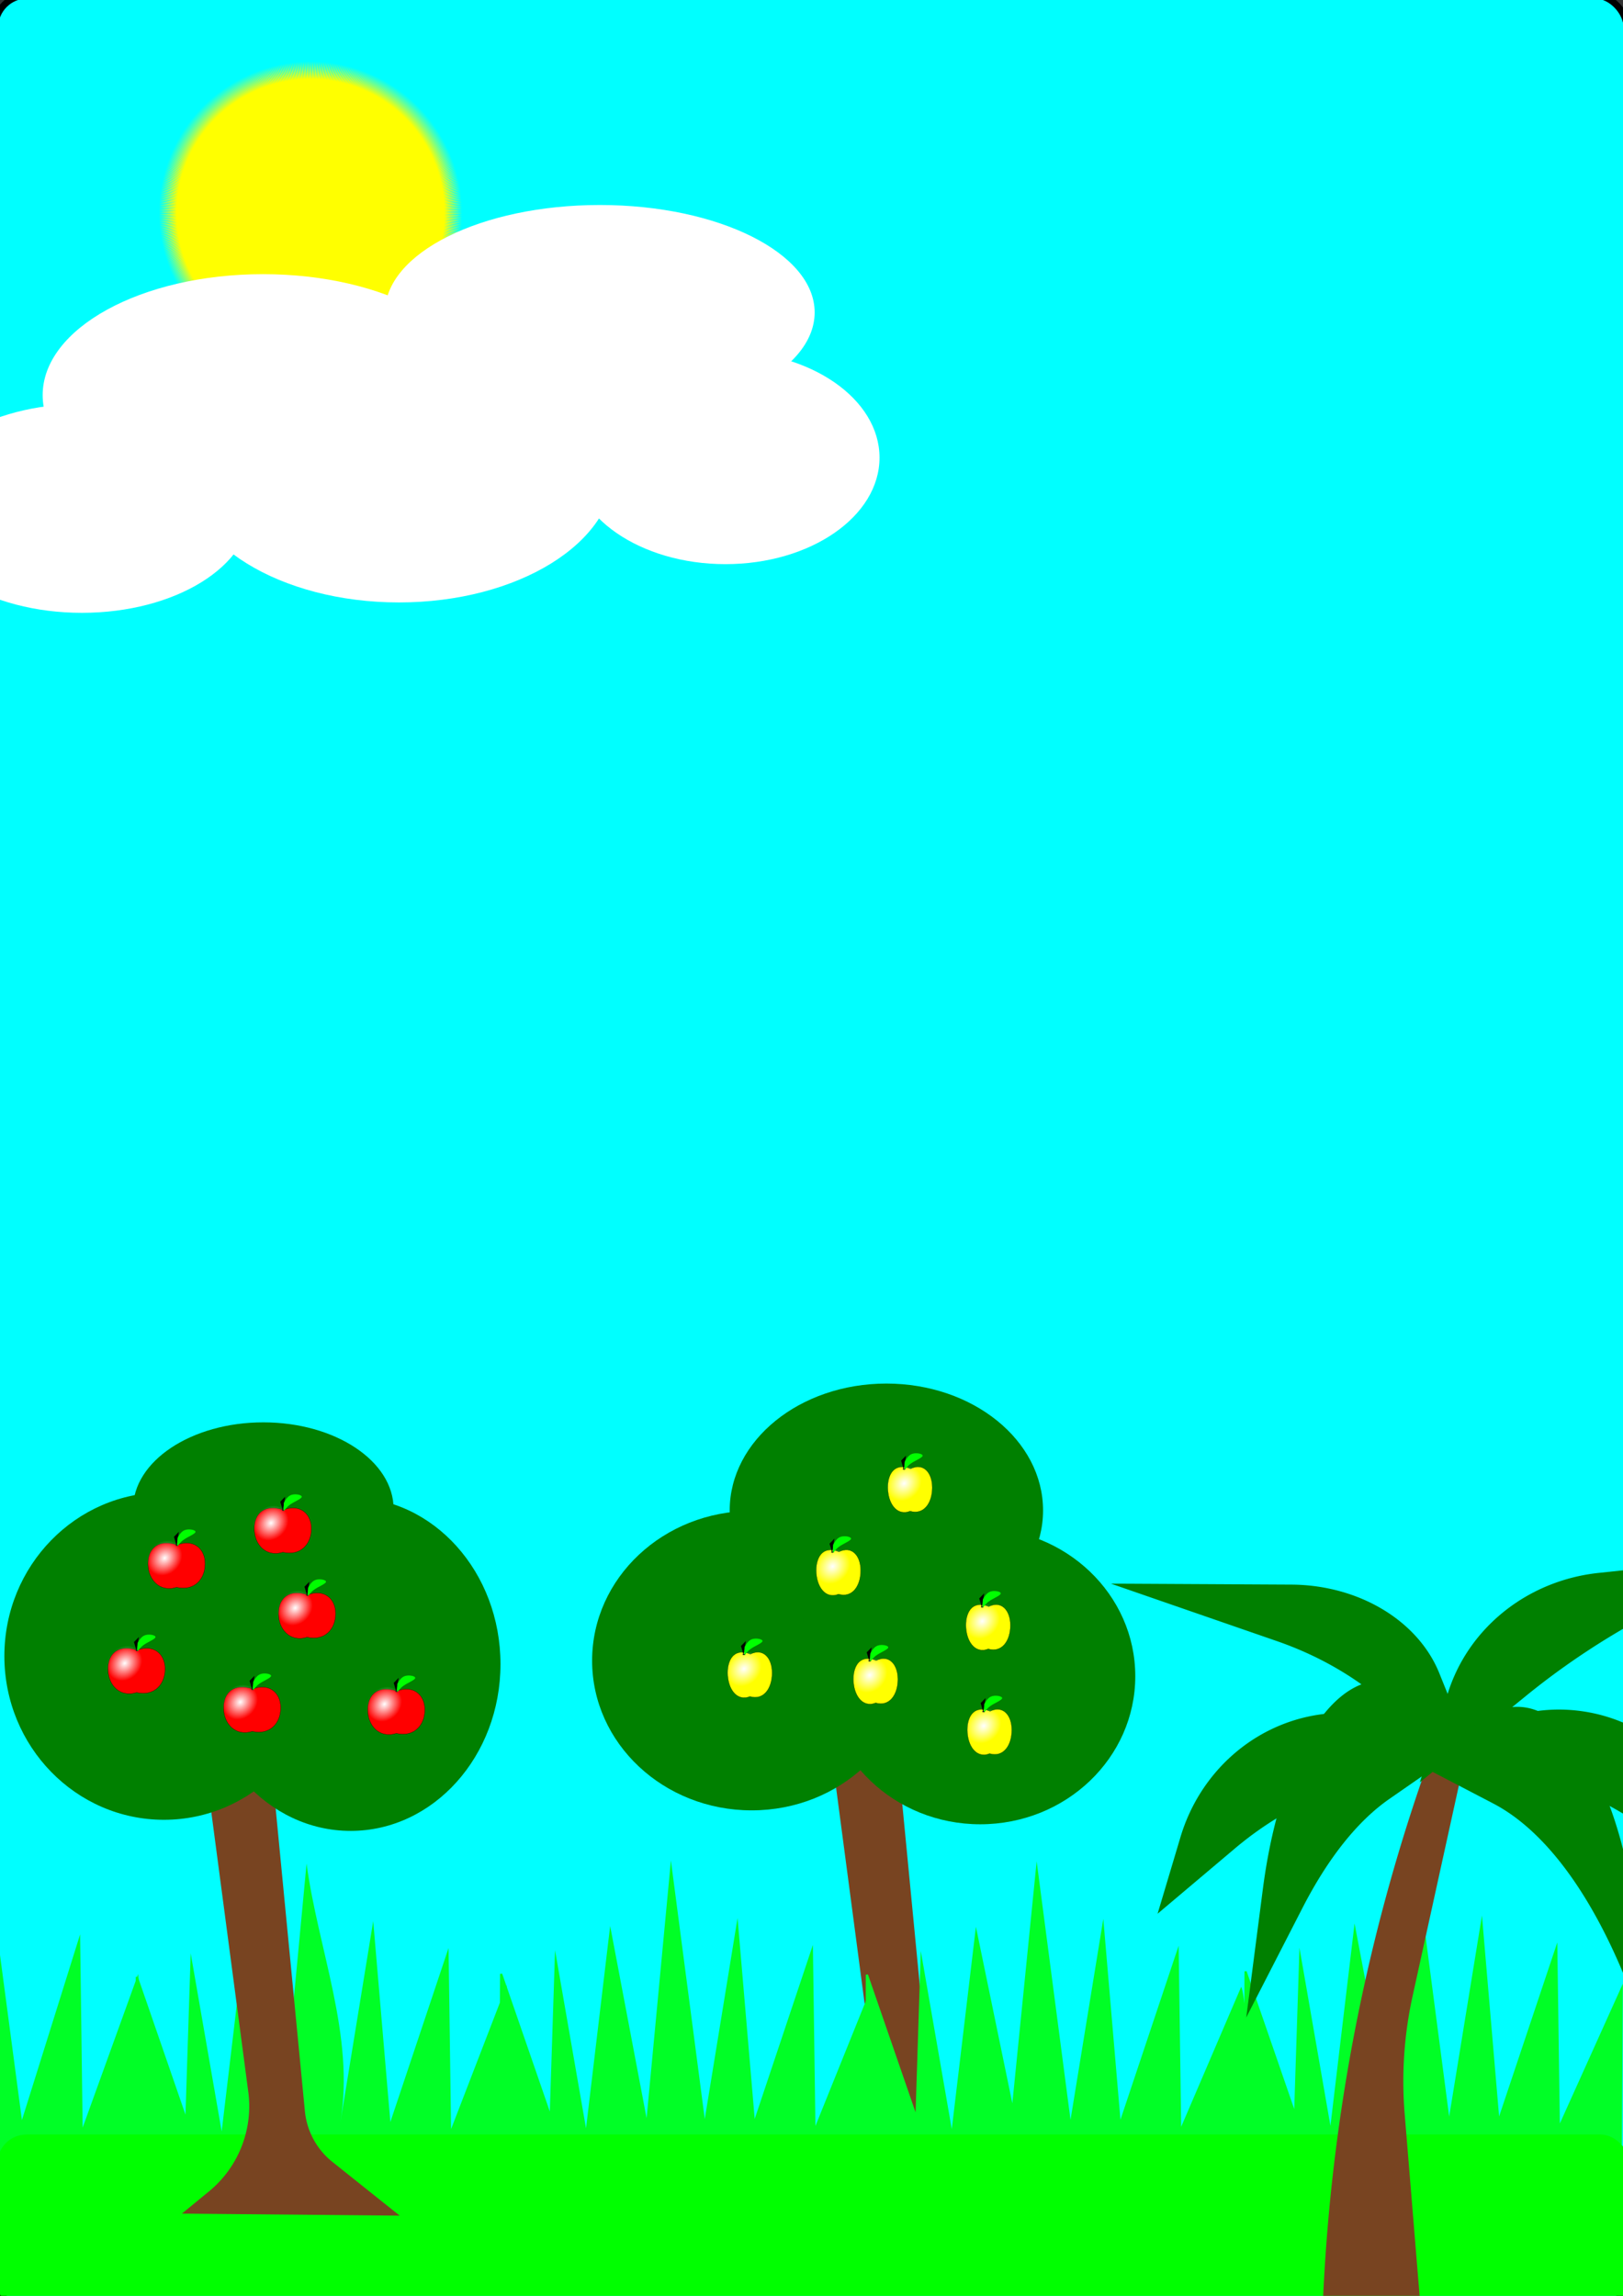 <?xml version="1.0" encoding="UTF-8" standalone="no"?>
<!-- Created with Inkscape (http://www.inkscape.org/) -->

<svg
   width="210mm"
   height="297mm"
   viewBox="0 0 210 297"
   version="1.1"
   id="svg1"
   xml:space="preserve"
   inkscape:version="1.3.2 (091e20ef0f, 2023-11-25)"
   sodipodi:docname="inomeado.svg"
   xmlns:inkscape="http://www.inkscape.org/namespaces/inkscape"
   xmlns:sodipodi="http://sodipodi.sourceforge.net/DTD/sodipodi-0.dtd"
   xmlns:xlink="http://www.w3.org/1999/xlink"
   xmlns="http://www.w3.org/2000/svg"
   xmlns:svg="http://www.w3.org/2000/svg"><rect x="0" y="0" width="210" height="297" fill="#333333" stroke="none"/><sodipodi:namedview
     id="namedview1"
     pagecolor="#ffffff"
     bordercolor="#000000"
     borderopacity="0.25"
     inkscape:showpageshadow="2"
     inkscape:pageopacity="0.0"
     inkscape:pagecheckerboard="0"
     inkscape:deskcolor="#d1d1d1"
     inkscape:document-units="mm"
     showguides="false"
     inkscape:zoom="0.87705101"
     inkscape:cx="457.78409"
     inkscape:cy="753.66198"
     inkscape:window-width="1920"
     inkscape:window-height="1011"
     inkscape:window-x="0"
     inkscape:window-y="0"
     inkscape:window-maximized="1"
     inkscape:current-layer="g32"><sodipodi:guide
       position="33.932,254.676"
       orientation="0,-1"
       id="guide1"
       inkscape:locked="false" /></sodipodi:namedview><defs
     id="defs1"><inkscape:path-effect
       effect="fillet_chamfer"
       id="path-effect104"
       is_visible="true"
       lpeversion="1"
       nodesatellites_param="F,0,0,1,0,19.95,0,1 @ F,0,1,1,0,19.95,0,1 @ F,0,0,1,0,0,0,1 @ F,0,0,1,0,11.74,0,1"
       radius="0"
       unit="px"
       method="auto"
       mode="F"
       chamfer_steps="1"
       flexible="false"
       use_knot_distance="true"
       apply_no_radius="true"
       apply_with_radius="true"
       only_selected="false"
       hide_knots="false" /><inkscape:path-effect
       effect="fillet_chamfer"
       id="path-effect103"
       is_visible="true"
       lpeversion="1"
       nodesatellites_param="F,0,0,1,0,0,0,1 @ F,0,0,1,0,0,0,1 @ F,0,0,1,0,145.919,0,1 @ F,0,0,1,0,0,0,1 @ F,0,0,1,0,0,0,1 @ F,0,0,1,0,20.777,0,1"
       radius="0"
       unit="px"
       method="auto"
       mode="F"
       chamfer_steps="1"
       flexible="false"
       use_knot_distance="true"
       apply_no_radius="true"
       apply_with_radius="true"
       only_selected="false"
       hide_knots="false" /><inkscape:path-effect
       effect="fillet_chamfer"
       id="path-effect102"
       is_visible="true"
       lpeversion="1"
       nodesatellites_param="F,0,0,1,0,0,0,1 @ F,0,0,1,0,44.657,0,1 @ F,0,0,1,0,0,0,1 @ F,0,0,1,0,25.106,0,1"
       radius="0"
       unit="px"
       method="auto"
       mode="F"
       chamfer_steps="1"
       flexible="false"
       use_knot_distance="true"
       apply_no_radius="true"
       apply_with_radius="true"
       only_selected="false"
       hide_knots="false" /><inkscape:path-effect
       effect="fillet_chamfer"
       id="path-effect100"
       is_visible="true"
       lpeversion="1"
       nodesatellites_param="F,0,0,1,0,0,0,1 @ F,0,1,1,0,44.657,0,1 @ F,0,0,1,0,0,0,1 @ F,0,0,1,0,15.982,0,1"
       radius="0"
       unit="px"
       method="auto"
       mode="F"
       chamfer_steps="1"
       flexible="false"
       use_knot_distance="true"
       apply_no_radius="true"
       apply_with_radius="true"
       only_selected="false"
       hide_knots="false" /><inkscape:path-effect
       effect="fillet_chamfer"
       id="path-effect98"
       is_visible="true"
       lpeversion="1"
       nodesatellites_param="F,0,0,1,0,0,0,1 @ F,0,0,1,0,0,0,1 @ F,0,0,1,0,51.068,0,1 @ F,0,0,1,0,0,0,1 @ F,0,0,1,0,0,0,1 @ F,0,0,1,0,0,0,1"
       radius="0"
       unit="px"
       method="auto"
       mode="F"
       chamfer_steps="1"
       flexible="false"
       use_knot_distance="true"
       apply_no_radius="true"
       apply_with_radius="true"
       only_selected="false"
       hide_knots="false" /><inkscape:path-effect
       effect="fillet_chamfer"
       id="path-effect97"
       is_visible="true"
       lpeversion="1"
       nodesatellites_param="F,0,0,1,0,0,0,1 @ F,0,0,1,0,0,0,1 @ F,0,0,1,0,0,0,1 @ F,0,0,1,0,0,0,1 @ F,0,0,1,0,0,0,1 @ F,0,0,1,0,0,0,1"
       radius="0"
       unit="px"
       method="auto"
       mode="F"
       chamfer_steps="1"
       flexible="false"
       use_knot_distance="true"
       apply_no_radius="true"
       apply_with_radius="true"
       only_selected="false"
       hide_knots="false" /><inkscape:path-effect
       effect="fillet_chamfer"
       id="path-effect96"
       is_visible="true"
       lpeversion="1"
       nodesatellites_param="F,0,0,1,0,0,0,1 @ F,0,1,1,0,44.657,0,1 @ F,0,0,1,0,0,0,1 @ F,0,0,1,0,15.982,0,1"
       radius="0"
       unit="px"
       method="auto"
       mode="F"
       chamfer_steps="1"
       flexible="false"
       use_knot_distance="true"
       apply_no_radius="true"
       apply_with_radius="true"
       only_selected="false"
       hide_knots="false" /><inkscape:path-effect
       effect="fillet_chamfer"
       id="path-effect94"
       is_visible="true"
       lpeversion="1"
       nodesatellites_param="F,0,0,1,0,0,0,1 @ F,0,1,1,0,44.657,0,1 @ F,0,0,1,0,0,0,1 @ F,0,0,1,0,15.982,0,1"
       radius="0"
       unit="px"
       method="auto"
       mode="F"
       chamfer_steps="1"
       flexible="false"
       use_knot_distance="true"
       apply_no_radius="true"
       apply_with_radius="true"
       only_selected="false"
       hide_knots="false" /><inkscape:path-effect
       effect="fillet_chamfer"
       id="path-effect92"
       is_visible="true"
       lpeversion="1"
       nodesatellites_param="F,0,0,1,0,0,0,1 @ F,0,0,1,0,23.956,0,1 @ F,0,0,1,0,0,0,1 @ F,0,0,1,0,15.998,0,1"
       radius="0"
       unit="px"
       method="auto"
       mode="F"
       chamfer_steps="1"
       flexible="false"
       use_knot_distance="true"
       apply_no_radius="true"
       apply_with_radius="true"
       only_selected="false"
       hide_knots="false" /><inkscape:path-effect
       effect="fillet_chamfer"
       id="path-effect90"
       is_visible="true"
       lpeversion="1"
       nodesatellites_param="F,0,0,1,0,0,0,1 @ F,0,0,1,0,0,0,1 @ F,0,0,1,0,153.125,0,1 @ F,0,0,1,0,4.7076547e-06,0,1 @ F,0,0,1,0,0,0,1 @ F,0,0,1,0,0,0,1"
       radius="0"
       unit="px"
       method="auto"
       mode="F"
       chamfer_steps="1"
       flexible="false"
       use_knot_distance="true"
       apply_no_radius="true"
       apply_with_radius="true"
       only_selected="false"
       hide_knots="false" /><inkscape:path-effect
       effect="fillet_chamfer"
       id="path-effect89"
       is_visible="true"
       lpeversion="1"
       nodesatellites_param="F,0,0,1,0,0,0,1 @ F,0,0,1,0,23.956,0,1 @ F,0,0,1,0,0,0,1 @ F,0,0,1,0,0,0,1"
       radius="0"
       unit="px"
       method="auto"
       mode="F"
       chamfer_steps="1"
       flexible="false"
       use_knot_distance="true"
       apply_no_radius="true"
       apply_with_radius="true"
       only_selected="false"
       hide_knots="false" /><inkscape:path-effect
       effect="bspline"
       id="path-effect88"
       is_visible="true"
       lpeversion="1.3"
       weight="33.333"
       steps="2"
       helper_size="0"
       apply_no_weight="true"
       apply_with_weight="true"
       only_selected="false"
       uniform="false" /><inkscape:path-effect
       effect="bspline"
       id="path-effect83"
       is_visible="true"
       lpeversion="1.3"
       weight="33.333"
       steps="2"
       helper_size="0"
       apply_no_weight="true"
       apply_with_weight="true"
       only_selected="false"
       uniform="false" /><inkscape:path-effect
       effect="bspline"
       id="path-effect78"
       is_visible="true"
       lpeversion="1.3"
       weight="33.333"
       steps="2"
       helper_size="0"
       apply_no_weight="true"
       apply_with_weight="true"
       only_selected="false"
       uniform="false" /><inkscape:path-effect
       effect="bspline"
       id="path-effect73"
       is_visible="true"
       lpeversion="1.3"
       weight="33.333"
       steps="2"
       helper_size="0"
       apply_no_weight="true"
       apply_with_weight="true"
       only_selected="false"
       uniform="false" /><inkscape:path-effect
       effect="bspline"
       id="path-effect68"
       is_visible="true"
       lpeversion="1.3"
       weight="33.333"
       steps="2"
       helper_size="0"
       apply_no_weight="true"
       apply_with_weight="true"
       only_selected="false"
       uniform="false" /><inkscape:path-effect
       effect="bspline"
       id="path-effect62"
       is_visible="true"
       lpeversion="1.3"
       weight="33.333"
       steps="2"
       helper_size="0"
       apply_no_weight="true"
       apply_with_weight="true"
       only_selected="false"
       uniform="false" /><inkscape:path-effect
       effect="bspline"
       id="path-effect57"
       is_visible="true"
       lpeversion="1.3"
       weight="33.333"
       steps="2"
       helper_size="0"
       apply_no_weight="true"
       apply_with_weight="true"
       only_selected="false"
       uniform="false" /><inkscape:path-effect
       effect="bspline"
       id="path-effect52"
       is_visible="true"
       lpeversion="1.3"
       weight="33.333"
       steps="2"
       helper_size="0"
       apply_no_weight="true"
       apply_with_weight="true"
       only_selected="false"
       uniform="false" /><inkscape:path-effect
       effect="bspline"
       id="path-effect47"
       is_visible="true"
       lpeversion="1.3"
       weight="33.333"
       steps="2"
       helper_size="0"
       apply_no_weight="true"
       apply_with_weight="true"
       only_selected="false"
       uniform="false" /><inkscape:path-effect
       effect="bspline"
       id="path-effect42"
       is_visible="true"
       lpeversion="1.3"
       weight="33.333"
       steps="2"
       helper_size="0"
       apply_no_weight="true"
       apply_with_weight="true"
       only_selected="false"
       uniform="false" /><inkscape:path-effect
       effect="bspline"
       id="path-effect37"
       is_visible="true"
       lpeversion="1.3"
       weight="33.333"
       steps="2"
       helper_size="0"
       apply_no_weight="true"
       apply_with_weight="true"
       only_selected="false"
       uniform="false" /><inkscape:path-effect
       effect="fillet_chamfer"
       id="path-effect33"
       is_visible="true"
       lpeversion="1"
       nodesatellites_param="F,0,0,1,0,9.149,0,1 @ F,0,0,1,0,4.672,0,1 @ F,0,0,1,0,0,0,1 @ F,0,0,1,0,0,0,1 @ F,0,0,1,0,0,0,1 @ F,0,0,1,0,0,0,1 @ F,0,0,1,0,0,0,1 @ F,0,0,1,0,7.992,0,1 @ F,0,0,1,0,0,0,1 @ F,0,0,1,0,0,0,1 @ F,0,0,1,0,0,0,1 @ F,0,0,1,0,0,0,1 @ F,0,0,1,0,0,0,1 @ F,0,0,1,0,0,0,1 @ F,0,0,1,0,0,0,1 @ F,0,0,1,0,0,0,1 @ F,0,0,1,0,0,0,1 @ F,0,0,1,0,0,0,1 @ F,0,0,1,0,7.992,0,1 @ F,0,0,1,0,4.672,0,1 @ F,0,0,1,0,0,0,1 @ F,0,0,1,0,0,0,1"
       radius="0"
       unit="px"
       method="auto"
       mode="F"
       chamfer_steps="1"
       flexible="false"
       use_knot_distance="true"
       apply_no_radius="true"
       apply_with_radius="true"
       only_selected="false"
       hide_knots="false" /><inkscape:path-effect
       effect="fillet_chamfer"
       id="path-effect29"
       is_visible="true"
       lpeversion="1"
       nodesatellites_param="F,0,0,1,0,9.149,0,1 @ F,0,0,1,0,4.672,0,1 @ F,0,0,1,0,0,0,1 @ F,0,0,1,0,0,0,1 @ F,0,0,1,0,0,0,1 @ F,0,0,1,0,0,0,1 @ F,0,0,1,0,0,0,1 @ F,0,0,1,0,7.992,0,1 @ F,0,0,1,0,0,0,1 @ F,0,0,1,0,0,0,1 @ F,0,0,1,0,0,0,1 @ F,0,0,1,0,0,0,1 @ F,0,0,1,0,0,0,1 @ F,0,0,1,0,0,0,1 @ F,0,0,1,0,0,0,1 @ F,0,0,1,0,0,0,1 @ F,0,0,1,0,0,0,1 @ F,0,0,1,0,0,0,1 @ F,0,0,1,0,7.992,0,1 @ F,0,0,1,0,4.672,0,1 @ F,0,0,1,0,0,0,1 @ F,0,0,1,0,0,0,1"
       radius="0"
       unit="px"
       method="auto"
       mode="F"
       chamfer_steps="1"
       flexible="false"
       use_knot_distance="true"
       apply_no_radius="true"
       apply_with_radius="true"
       only_selected="false"
       hide_knots="false" /><inkscape:path-effect
       effect="fillet_chamfer"
       id="path-effect22"
       is_visible="true"
       lpeversion="1"
       nodesatellites_param="F,0,0,1,0,9.149,0,1 @ F,0,0,1,0,4.672,0,1 @ F,0,0,1,0,0,0,1 @ F,0,0,1,0,0,0,1 @ F,0,0,1,0,0,0,1 @ F,0,0,1,0,0,0,1 @ F,0,0,1,0,0,0,1 @ F,0,0,1,0,7.992,0,1 @ F,0,0,1,0,0,0,1 @ F,0,0,1,0,0,0,1 @ F,0,0,1,0,0,0,1 @ F,0,0,1,0,0,0,1 @ F,0,0,1,0,0,0,1 @ F,0,0,1,0,0,0,1 @ F,0,0,1,0,0,0,1 @ F,0,0,1,0,0,0,1 @ F,0,0,1,0,0,0,1 @ F,0,0,1,0,0,0,1 @ F,0,0,1,0,7.992,0,1 @ F,0,0,1,0,4.672,0,1 @ F,0,0,1,0,0,0,1 @ F,0,0,1,0,0,0,1"
       radius="0"
       unit="px"
       method="auto"
       mode="F"
       chamfer_steps="1"
       flexible="false"
       use_knot_distance="true"
       apply_no_radius="true"
       apply_with_radius="true"
       only_selected="false"
       hide_knots="false" /><inkscape:path-effect
       effect="bspline"
       id="path-effect30"
       is_visible="true"
       lpeversion="1.3"
       weight="33.333"
       steps="2"
       helper_size="0"
       apply_no_weight="true"
       apply_with_weight="true"
       only_selected="false"
       uniform="false" /><linearGradient
       id="linearGradient21"
       inkscape:collect="always"><stop
         style="stop-color:#ffffff;stop-opacity:1;"
         offset="0"
         id="stop22" /><stop
         style="stop-color:#ffffff;stop-opacity:0;"
         offset="1"
         id="stop23" /></linearGradient><linearGradient
       id="swatch20"
       inkscape:swatch="solid"><stop
         style="stop-color:#ffffff;stop-opacity:1;"
         offset="0"
         id="stop21" /></linearGradient><radialGradient
       inkscape:collect="always"
       xlink:href="#linearGradient21"
       id="radialGradient13"
       cx="94.696"
       cy="110.034"
       fx="94.696"
       fy="110.034"
       r="39.047"
       gradientTransform="matrix(0.398,0.394,-0.464,0.469,97.826,40.441)"
       gradientUnits="userSpaceOnUse" /><radialGradient
       inkscape:collect="always"
       xlink:href="#linearGradient21"
       id="radialGradient23"
       cx="80.154"
       cy="98.71"
       fx="80.154"
       fy="98.71"
       r="25.847"
       gradientTransform="matrix(0.602,0.596,-0.702,0.709,105.46,11.69)"
       gradientUnits="userSpaceOnUse" /><radialGradient
       inkscape:collect="always"
       xlink:href="#linearGradient21"
       id="radialGradient37"
       gradientUnits="userSpaceOnUse"
       gradientTransform="matrix(0.602,0.596,-0.702,0.709,105.46,11.69)"
       cx="80.154"
       cy="98.71"
       fx="80.154"
       fy="98.71"
       r="25.847" /><radialGradient
       inkscape:collect="always"
       xlink:href="#linearGradient21"
       id="radialGradient38"
       gradientUnits="userSpaceOnUse"
       gradientTransform="matrix(0.398,0.394,-0.464,0.469,97.826,40.441)"
       cx="94.696"
       cy="110.034"
       fx="94.696"
       fy="110.034"
       r="39.047" /><radialGradient
       inkscape:collect="always"
       xlink:href="#linearGradient21"
       id="radialGradient42"
       gradientUnits="userSpaceOnUse"
       gradientTransform="matrix(0.602,0.596,-0.702,0.709,105.46,11.69)"
       cx="80.154"
       cy="98.71"
       fx="80.154"
       fy="98.71"
       r="25.847" /><radialGradient
       inkscape:collect="always"
       xlink:href="#linearGradient21"
       id="radialGradient43"
       gradientUnits="userSpaceOnUse"
       gradientTransform="matrix(0.398,0.394,-0.464,0.469,97.826,40.441)"
       cx="94.696"
       cy="110.034"
       fx="94.696"
       fy="110.034"
       r="39.047" /><radialGradient
       inkscape:collect="always"
       xlink:href="#linearGradient21"
       id="radialGradient47"
       gradientUnits="userSpaceOnUse"
       gradientTransform="matrix(0.602,0.596,-0.702,0.709,105.46,11.69)"
       cx="80.154"
       cy="98.71"
       fx="80.154"
       fy="98.71"
       r="25.847" /><radialGradient
       inkscape:collect="always"
       xlink:href="#linearGradient21"
       id="radialGradient48"
       gradientUnits="userSpaceOnUse"
       gradientTransform="matrix(0.398,0.394,-0.464,0.469,97.826,40.441)"
       cx="94.696"
       cy="110.034"
       fx="94.696"
       fy="110.034"
       r="39.047" /><radialGradient
       inkscape:collect="always"
       xlink:href="#linearGradient21"
       id="radialGradient52"
       gradientUnits="userSpaceOnUse"
       gradientTransform="matrix(0.602,0.596,-0.702,0.709,105.46,11.69)"
       cx="80.154"
       cy="98.71"
       fx="80.154"
       fy="98.71"
       r="25.847" /><radialGradient
       inkscape:collect="always"
       xlink:href="#linearGradient21"
       id="radialGradient53"
       gradientUnits="userSpaceOnUse"
       gradientTransform="matrix(0.398,0.394,-0.464,0.469,97.826,40.441)"
       cx="94.696"
       cy="110.034"
       fx="94.696"
       fy="110.034"
       r="39.047" /><radialGradient
       inkscape:collect="always"
       xlink:href="#linearGradient21"
       id="radialGradient57"
       gradientUnits="userSpaceOnUse"
       gradientTransform="matrix(0.602,0.596,-0.702,0.709,105.46,11.69)"
       cx="80.154"
       cy="98.71"
       fx="80.154"
       fy="98.71"
       r="25.847" /><radialGradient
       inkscape:collect="always"
       xlink:href="#linearGradient21"
       id="radialGradient58"
       gradientUnits="userSpaceOnUse"
       gradientTransform="matrix(0.398,0.394,-0.464,0.469,97.826,40.441)"
       cx="94.696"
       cy="110.034"
       fx="94.696"
       fy="110.034"
       r="39.047" /><radialGradient
       inkscape:collect="always"
       xlink:href="#linearGradient21"
       id="radialGradient62"
       gradientUnits="userSpaceOnUse"
       gradientTransform="matrix(0.602,0.596,-0.702,0.709,122.21,13.786)"
       cx="80.154"
       cy="98.71"
       fx="80.154"
       fy="98.71"
       r="25.847" /><radialGradient
       inkscape:collect="always"
       xlink:href="#linearGradient21"
       id="radialGradient63"
       gradientUnits="userSpaceOnUse"
       gradientTransform="matrix(0.398,0.394,-0.464,0.469,114.576,42.537)"
       cx="94.696"
       cy="110.034"
       fx="94.696"
       fy="110.034"
       r="39.047" /><radialGradient
       inkscape:collect="always"
       xlink:href="#linearGradient21"
       id="radialGradient68"
       gradientUnits="userSpaceOnUse"
       gradientTransform="matrix(0.602,0.596,-0.702,0.709,122.21,13.786)"
       cx="80.154"
       cy="98.71"
       fx="80.154"
       fy="98.71"
       r="25.847" /><radialGradient
       inkscape:collect="always"
       xlink:href="#linearGradient21"
       id="radialGradient69"
       gradientUnits="userSpaceOnUse"
       gradientTransform="matrix(0.398,0.394,-0.464,0.469,114.576,42.537)"
       cx="94.696"
       cy="110.034"
       fx="94.696"
       fy="110.034"
       r="39.047" /><radialGradient
       inkscape:collect="always"
       xlink:href="#linearGradient21"
       id="radialGradient73"
       gradientUnits="userSpaceOnUse"
       gradientTransform="matrix(0.602,0.596,-0.702,0.709,122.21,13.786)"
       cx="80.154"
       cy="98.71"
       fx="80.154"
       fy="98.71"
       r="25.847" /><radialGradient
       inkscape:collect="always"
       xlink:href="#linearGradient21"
       id="radialGradient74"
       gradientUnits="userSpaceOnUse"
       gradientTransform="matrix(0.398,0.394,-0.464,0.469,114.576,42.537)"
       cx="94.696"
       cy="110.034"
       fx="94.696"
       fy="110.034"
       r="39.047" /><radialGradient
       inkscape:collect="always"
       xlink:href="#linearGradient21"
       id="radialGradient78"
       gradientUnits="userSpaceOnUse"
       gradientTransform="matrix(0.602,0.596,-0.702,0.709,122.21,13.786)"
       cx="80.154"
       cy="98.71"
       fx="80.154"
       fy="98.71"
       r="25.847" /><radialGradient
       inkscape:collect="always"
       xlink:href="#linearGradient21"
       id="radialGradient79"
       gradientUnits="userSpaceOnUse"
       gradientTransform="matrix(0.398,0.394,-0.464,0.469,114.576,42.537)"
       cx="94.696"
       cy="110.034"
       fx="94.696"
       fy="110.034"
       r="39.047" /><radialGradient
       inkscape:collect="always"
       xlink:href="#linearGradient21"
       id="radialGradient83"
       gradientUnits="userSpaceOnUse"
       gradientTransform="matrix(0.602,0.596,-0.702,0.709,122.21,13.786)"
       cx="80.154"
       cy="98.71"
       fx="80.154"
       fy="98.71"
       r="25.847" /><radialGradient
       inkscape:collect="always"
       xlink:href="#linearGradient21"
       id="radialGradient84"
       gradientUnits="userSpaceOnUse"
       gradientTransform="matrix(0.398,0.394,-0.464,0.469,114.576,42.537)"
       cx="94.696"
       cy="110.034"
       fx="94.696"
       fy="110.034"
       r="39.047" /><radialGradient
       inkscape:collect="always"
       xlink:href="#linearGradient21"
       id="radialGradient88"
       gradientUnits="userSpaceOnUse"
       gradientTransform="matrix(0.602,0.596,-0.702,0.709,122.21,13.786)"
       cx="80.154"
       cy="98.71"
       fx="80.154"
       fy="98.71"
       r="25.847" /><radialGradient
       inkscape:collect="always"
       xlink:href="#linearGradient21"
       id="radialGradient89"
       gradientUnits="userSpaceOnUse"
       gradientTransform="matrix(0.398,0.394,-0.464,0.469,114.576,42.537)"
       cx="94.696"
       cy="110.034"
       fx="94.696"
       fy="110.034"
       r="39.047" /></defs><g
     inkscape:label="Camada 1"
     inkscape:groupmode="layer"
     id="layer1"><rect
       style="fill:#00ffff;stroke:#000000;stroke-width:0.85;stroke-miterlimit:2.5;stroke-opacity:1;paint-order:markers fill stroke"
       id="rect1"
       width="211.161"
       height="299.28"
       x="-0.66"
       y="-0.62"
       ry="4.185" /><g
       id="g29"
       transform="translate(8.387,6.47)"><g
         id="g28"
         transform="matrix(0.867,0,0,0.867,72.65,20.588)"><path
           style="fill:#784421;fill-opacity:1;stroke:none;stroke-width:0.9;stroke-miterlimit:2.5;stroke-opacity:1;paint-order:markers fill stroke"
           d="m 268.07,191.836 -8.851,-66.95 a 3.041,3.041 25.528 0 0 -4.6,-2.197 l -6.379,3.896 9.689,-11.008 3.013,-6.647 3.83,-1.851 1.818,-1.303 a 3.869,3.869 158.754 0 1 6.489,-2.523 l 6.143,5.659 -7.321,-12.068 11.971,10.253 -4.971,6.74 2.811,2.469 6.078,0.978 7.922,2.926 -17.81,-1.606 -9.032,3.473 14.56,2.289 -5.631,1.412 a 9.285,9.285 125.201 0 0 -6.983,9.899 l 5.705,59.047 a 11.041,11.041 61.546 0 0 4.1,7.566 l 10.051,8.026 -32.506,-0.305 4.03,-3.305 a 16.444,16.444 111.559 0 0 5.875,-14.871 z"
           id="path26"
           sodipodi:nodetypes="ccccccccccccccccccccccc"
           inkscape:path-effect="#path-effect29"
           inkscape:original-d="m 269.26942,200.90565 -10.66257,-80.65214 -10.3667,6.33087 9.68937,-11.00785 3.0127,-6.64707 3.82992,-1.85095 1.8176,-1.30317 0.61053,-7.937597 12.02095,11.073877 -7.3206,-12.068327 11.97118,10.253337 -4.97144,6.74007 2.81106,2.46933 6.07783,0.97821 7.92199,2.92607 -17.81003,-1.606 -9.03197,3.47348 14.55975,2.28885 -13.3824,3.35629 6.92235,71.65222 13.70153,10.94152 -32.50589,-0.30501 z"
           transform="translate(-231.301,85.003)" /><ellipse
           style="fill:#008000;fill-opacity:1;stroke:none;stroke-width:1.002;stroke-miterlimit:2.5;stroke-opacity:1;paint-order:markers fill stroke"
           id="ellipse26"
           cx="52.82"
           cy="218.902"
           rx="23.139"
           ry="22.092" /><ellipse
           style="fill:#008000;fill-opacity:1;stroke:none;stroke-width:1.042;stroke-miterlimit:2.5;stroke-opacity:1;paint-order:markers fill stroke"
           id="ellipse27"
           cx="18.709"
           cy="216.578"
           rx="23.811"
           ry="22.34" /><ellipse
           style="fill:#008000;fill-opacity:1;stroke:none;stroke-width:1.187;stroke-miterlimit:2.5;stroke-opacity:1;paint-order:markers fill stroke"
           id="ellipse28"
           cx="38.813"
           cy="194.162"
           rx="23.382"
           ry="18.928" /><ellipse
           style="fill:#008000;fill-opacity:1;stroke:none;stroke-width:1.038;stroke-miterlimit:2.5;stroke-opacity:1;paint-order:markers fill stroke"
           id="path63"
           cx="27.239"
           cy="211.523"
           rx="1.382"
           ry="1.031" /></g></g><g
       id="g11"><path
         style="fill:#00ff26;fill-opacity:1;stroke-width:0.9;stroke-miterlimit:2.5;paint-order:markers fill stroke"
         d="m 160.929,265.338 1.473,18.919 47.418,-0.388 0.157,-27.241 -8.15,18.081 -0.328,-23.425 -7.529,22.509 -2.218,-25.989 -4.243,26.004 -4.381,-33.448 -3.146,33.341 -4.714,-24.873 -3.123,26.179 -4.009,-23.046 -0.674,20.88 -6.165,-17.845 -0.275,0.026 -0.043,10.822 z"
         id="path7"
         sodipodi:nodetypes="ccccccccccccccccccc" /><path
         style="fill:#00ff26;fill-opacity:1;stroke-width:0.9;stroke-miterlimit:2.5;paint-order:markers fill stroke"
         d="m 111.935,265.766 1.473,18.919 49.682,-0.06 c -0.702,-9.19 -1.791,-26.5 -2.493,-27.6 l -7.764,18.111 -0.328,-23.425 -7.529,22.509 -2.218,-25.989 -4.243,26.004 -4.381,-33.448 -3.146,31.314 -4.714,-22.845 -3.123,26.179 -4.009,-23.046 -0.674,20.88 -6.165,-17.845 -0.275,0.026 -0.043,10.822 z"
         id="path8"
         sodipodi:nodetypes="ccccccccccccccccccc" /><path
         style="fill:#00ff26;fill-opacity:1;stroke-width:0.9;stroke-miterlimit:2.5;paint-order:markers fill stroke"
         d="m 64.61,265.66 1.473,18.919 47.418,-0.388 -1.049,-26.372 -6.944,17.212 -0.328,-23.425 -7.529,22.509 -2.218,-25.989 -4.243,26.004 -4.381,-33.448 -3.146,33.341 -4.714,-24.873 -3.123,26.179 -4.009,-23.046 -0.674,20.88 -6.165,-17.845 -0.275,0.026 -0.043,10.822 z"
         id="path9"
         sodipodi:nodetypes="ccccccccccccccccccc" /><path
         style="fill:#00ff26;fill-opacity:1;stroke-width:0.9;stroke-miterlimit:2.5;paint-order:markers fill stroke"
         d="m 17.467,266.061 1.473,18.919 47.418,-0.388 -0.808,-27.778 -7.185,18.618 -0.328,-23.425 -7.529,22.509 -2.218,-25.989 -4.243,26.004 c 1.876,-11.199 -2.885,-22.299 -4.381,-33.448 l -3.146,33.341 -4.714,-24.873 -3.123,26.179 -4.009,-23.046 -0.674,20.88 -6.165,-17.845 -0.275,0.026 -0.043,10.822 z"
         id="path10"
         sodipodi:nodetypes="ccccccccccccccccccc" /><path
         style="fill:#00ff26;fill-opacity:1;stroke-width:0.93;stroke-miterlimit:2.5;paint-order:markers fill stroke"
         d="M 0.089,284.37 20.505,284.86 l -2.626,-29.49 -7.185,19.87 -0.328,-25 -7.529,24.023 -3.741,-28.177 c 1.307,13.826 -0.323,25.888 0.994,38.284 z"
         id="path11"
         sodipodi:nodetypes="cccccccc" /></g><rect
       style="fill:#00ffff;fill-opacity:1;stroke-width:0.9;stroke-miterlimit:2.5;paint-order:markers fill stroke"
       id="rect11"
       width="0.231"
       height="1.349"
       x="114.344"
       y="307.854"
       ry="0.116" /><rect
       style="fill:#00ff00;fill-opacity:1;stroke-width:0.841;stroke-miterlimit:2.5;paint-order:markers fill stroke"
       id="rect12"
       width="211.178"
       height="23.078"
       x="-0.341"
       y="276.133"
       ry="3.772" /><path
       sodipodi:type="star"
       style="fill:#ffff00;fill-opacity:1;stroke:none;stroke-width:0.9;stroke-miterlimit:2.5;stroke-opacity:1;paint-order:markers fill stroke"
       id="path16"
       inkscape:flatsided="false"
       sodipodi:sides="1024"
       sodipodi:cx="108.52559"
       sodipodi:cy="116.32675"
       sodipodi:r1="51.498199"
       sodipodi:r2="45.463699"
       sodipodi:arg1="-1.2381384"
       sodipodi:arg2="-1.2350705"
       inkscape:rounded="0"
       inkscape:randomized="0"
       d="m 125.343,67.652 -1.839,5.749 2.137,-5.645 -1.874,5.738 2.172,-5.632 -1.909,5.726 2.206,-5.619 -1.944,5.715 2.241,-5.605 -1.979,5.703 2.275,-5.591 -2.014,5.69 2.309,-5.577 -2.049,5.678 2.344,-5.563 -2.084,5.665 2.378,-5.548 -2.119,5.652 2.412,-5.534 -2.153,5.639 2.446,-5.519 -2.188,5.626 2.479,-5.504 -2.222,5.612 2.513,-5.488 -2.257,5.599 2.547,-5.473 -2.291,5.585 2.58,-5.457 -2.325,5.57 2.614,-5.441 -2.359,5.556 2.647,-5.425 -2.394,5.542 2.68,-5.409 -2.427,5.527 2.713,-5.392 -2.461,5.512 2.746,-5.375 -2.495,5.497 2.779,-5.358 -2.529,5.481 2.812,-5.341 -2.562,5.465 2.845,-5.324 -2.596,5.45 2.877,-5.306 -2.629,5.434 2.91,-5.289 -2.663,5.417 2.942,-5.271 -2.696,5.401 2.975,-5.252 -2.729,5.384 3.007,-5.234 -2.762,5.367 3.039,-5.216 -2.795,5.35 3.071,-5.197 -2.827,5.333 3.103,-5.178 -2.86,5.316 3.134,-5.159 -2.893,5.298 3.166,-5.139 -2.925,5.28 3.197,-5.12 -2.958,5.262 3.229,-5.1 -2.99,5.244 3.26,-5.08 -3.022,5.225 3.291,-5.06 -3.054,5.207 3.322,-5.04 -3.086,5.188 3.353,-5.019 -3.118,5.169 3.384,-4.999 -3.149,5.15 3.414,-4.978 -3.181,5.13 3.445,-4.957 -3.212,5.111 3.475,-4.936 -3.243,5.091 3.505,-4.914 -3.275,5.071 3.535,-4.893 -3.306,5.051 3.565,-4.871 -3.337,5.03 3.595,-4.849 -3.367,5.01 3.625,-4.827 -3.398,4.989 3.655,-4.804 -3.429,4.968 3.684,-4.782 -3.459,4.947 3.713,-4.759 -3.489,4.926 3.742,-4.736 -3.519,4.904 3.771,-4.713 -3.55,4.882 3.8,-4.69 -3.579,4.861 3.829,-4.667 -3.609,4.839 3.857,-4.643 -3.639,4.816 3.886,-4.619 -3.668,4.794 3.914,-4.595 -3.698,4.771 3.942,-4.571 -3.727,4.748 3.97,-4.547 -3.756,4.726 3.998,-4.522 -3.785,4.702 4.026,-4.498 -3.814,4.679 4.053,-4.473 -3.842,4.656 4.081,-4.448 -3.871,4.632 4.108,-4.423 -3.899,4.608 4.135,-4.398 -3.927,4.584 4.162,-4.372 -3.955,4.56 4.189,-4.347 -3.983,4.536 4.215,-4.321 -4.011,4.511 4.242,-4.295 -4.039,4.486 4.268,-4.269 -4.066,4.461 4.294,-4.243 -4.093,4.436 4.32,-4.216 -4.12,4.411 4.346,-4.19 -4.147,4.386 4.371,-4.163 -4.174,4.36 4.397,-4.136 -4.201,4.335 4.422,-4.109 -4.228,4.309 4.447,-4.082 -4.254,4.283 4.472,-4.054 -4.28,4.257 4.497,-4.027 -4.306,4.23 4.522,-3.999 -4.332,4.204 4.546,-3.971 -4.358,4.177 4.57,-3.943 -4.383,4.15 4.594,-3.915 -4.409,4.123 4.618,-3.887 -4.434,4.096 4.642,-3.859 -4.459,4.069 4.666,-3.83 -4.484,4.041 4.689,-3.801 -4.508,4.014 4.712,-3.772 -4.533,3.986 4.735,-3.743 -4.557,3.958 4.758,-3.714 -4.582,3.93 4.781,-3.685 -4.606,3.902 4.804,-3.656 -4.629,3.874 4.826,-3.626 -4.653,3.845 4.848,-3.596 -4.677,3.817 4.87,-3.567 -4.7,3.788 4.892,-3.537 -4.723,3.759 4.913,-3.507 -4.746,3.73 4.935,-3.476 -4.769,3.701 4.956,-3.446 -4.792,3.671 4.977,-3.416 -4.814,3.642 4.998,-3.385 -4.836,3.612 5.019,-3.354 -4.858,3.582 5.039,-3.323 -4.88,3.553 5.059,-3.292 -4.902,3.523 5.08,-3.261 -4.923,3.492 5.099,-3.23 -4.945,3.462 5.119,-3.199 -4.966,3.432 5.139,-3.167 -4.987,3.401 5.158,-3.136 -5.008,3.371 5.177,-3.104 -5.028,3.34 5.196,-3.072 -5.049,3.309 5.215,-3.04 -5.069,3.278 5.233,-3.008 -5.089,3.247 5.252,-2.976 -5.109,3.215 5.27,-2.944 -5.128,3.184 5.288,-2.911 -5.148,3.152 5.306,-2.879 -5.167,3.121 5.323,-2.846 -5.186,3.089 5.341,-2.813 -5.205,3.057 5.358,-2.781 -5.224,3.025 5.375,-2.748 -5.242,2.993 5.391,-2.715 -5.26,2.961 5.408,-2.681 -5.278,2.928 5.424,-2.648 -5.296,2.896 5.441,-2.615 -5.314,2.863 5.456,-2.581 -5.331,2.831 5.472,-2.548 -5.349,2.798 5.488,-2.514 -5.366,2.765 5.503,-2.481 -5.383,2.732 5.518,-2.447 -5.399,2.699 5.533,-2.413 -5.416,2.666 5.548,-2.379 -5.432,2.633 5.562,-2.345 -5.448,2.599 5.577,-2.311 -5.464,2.566 5.591,-2.276 -5.479,2.532 5.604,-2.242 -5.495,2.499 5.618,-2.208 -5.51,2.465 5.632,-2.173 -5.525,2.431 5.645,-2.139 -5.54,2.397 5.658,-2.104 -5.555,2.363 5.671,-2.069 -5.569,2.329 5.683,-2.034 -5.583,2.295 5.696,-1.999 -5.597,2.26 5.708,-1.964 -5.611,2.226 5.72,-1.929 -5.624,2.191 5.731,-1.894 -5.638,2.157 5.743,-1.859 -5.651,2.122 5.754,-1.824 -5.664,2.088 5.765,-1.788 -5.677,2.053 5.776,-1.753 -5.689,2.018 5.787,-1.717 -5.701,1.983 5.797,-1.682 -5.713,1.948 5.807,-1.646 -5.725,1.913 5.817,-1.611 -5.737,1.878 5.827,-1.575 -5.748,1.842 5.837,-1.539 -5.759,1.807 5.846,-1.503 -5.77,1.772 5.855,-1.467 -5.781,1.736 5.864,-1.431 -5.792,1.701 5.873,-1.395 -5.802,1.665 5.881,-1.359 -5.812,1.63 5.889,-1.323 -5.822,1.594 5.898,-1.287 -5.832,1.558 5.905,-1.251 -5.841,1.522 5.913,-1.215 -5.85,1.487 5.92,-1.178 -5.859,1.451 5.927,-1.142 -5.868,1.415 5.934,-1.106 -5.877,1.379 5.941,-1.069 -5.885,1.342 5.947,-1.033 -5.893,1.306 5.954,-0.996 -5.901,1.27 5.96,-0.96 -5.909,1.234 5.965,-0.923 -5.916,1.198 5.971,-0.886 -5.924,1.161 5.976,-0.85 -5.931,1.125 5.981,-0.813 -5.937,1.089 5.986,-0.776 -5.944,1.052 5.991,-0.74 -5.95,1.016 5.995,-0.703 -5.956,0.979 5.999,-0.666 -5.962,0.943 6.003,-0.629 -5.968,0.906 6.007,-0.592 -5.973,0.869 6.011,-0.555 -5.979,0.833 6.014,-0.519 -5.984,0.796 6.017,-0.482 -5.988,0.759 6.02,-0.445 -5.993,0.722 6.023,-0.408 -5.997,0.686 6.025,-0.371 -6.001,0.649 6.027,-0.334 -6.005,0.612 6.029,-0.297 -6.009,0.575 6.031,-0.26 -6.012,0.538 6.032,-0.223 -6.015,0.501 6.033,-0.186 -6.018,0.464 6.034,-0.149 -6.021,0.427 6.035,-0.112 -6.024,0.391 6.036,-0.075 -6.026,0.354 6.036,-0.038 -6.028,0.317 6.036,-7e-4 -6.03,0.28 6.036,0.036 -6.031,0.243 6.036,0.073 -6.033,0.206 6.035,0.11 -6.034,0.169 6.035,0.147 -6.035,0.132 6.034,0.184 -6.036,0.095 6.032,0.221 -6.036,0.058 6.031,0.258 -6.036,0.02 6.029,0.295 -6.036,-0.017 6.027,0.332 -6.036,-0.054 6.025,0.369 -6.036,-0.091 6.023,0.406 -6.035,-0.128 6.02,0.443 -6.034,-0.165 6.017,0.48 -6.033,-0.202 6.014,0.517 -6.032,-0.239 6.011,0.554 -6.03,-0.276 6.007,0.591 -6.028,-0.313 6.004,0.628 -6.026,-0.35 6,0.665 -6.024,-0.387 5.995,0.701 -6.021,-0.424 5.991,0.738 -6.019,-0.461 5.986,0.775 -6.016,-0.498 5.981,0.812 -6.013,-0.534 5.976,0.848 -6.009,-0.571 5.971,0.885 -6.006,-0.608 5.966,0.922 -6.002,-0.645 5.96,0.958 -5.998,-0.682 5.954,0.995 -5.993,-0.719 5.948,1.031 -5.989,-0.755 5.941,1.068 -5.984,-0.792 5.934,1.104 -5.979,-0.829 5.928,1.141 -5.974,-0.866 5.92,1.177 -5.969,-0.902 5.913,1.213 -5.963,-0.939 5.906,1.25 -5.957,-0.975 5.898,1.286 -5.951,-1.012 5.89,1.322 -5.945,-1.048 5.882,1.358 -5.938,-1.085 5.873,1.394 -5.931,-1.121 5.864,1.43 -5.924,-1.158 5.856,1.466 -5.917,-1.194 5.846,1.502 -5.91,-1.23 5.837,1.538 -5.902,-1.266 5.828,1.574 -5.894,-1.303 5.818,1.609 -5.886,-1.339 5.808,1.645 -5.878,-1.375 5.798,1.681 -5.869,-1.411 5.787,1.716 -5.86,-1.447 5.777,1.752 -5.851,-1.483 5.766,1.787 -5.842,-1.519 5.755,1.822 -5.833,-1.555 5.743,1.858 -5.823,-1.59 5.732,1.893 -5.813,-1.626 5.72,1.928 -5.803,-1.662 5.708,1.963 -5.793,-1.697 5.696,1.998 -5.782,-1.733 5.684,2.033 -5.772,-1.768 5.671,2.068 -5.761,-1.804 5.658,2.103 -5.749,-1.839 5.645,2.137 -5.738,-1.874 5.632,2.172 -5.726,-1.909 5.619,2.206 -5.715,-1.944 5.605,2.241 -5.703,-1.979 5.591,2.275 -5.69,-2.014 5.577,2.309 -5.678,-2.049 5.563,2.344 -5.665,-2.084 5.548,2.378 -5.652,-2.119 5.534,2.412 -5.639,-2.153 5.519,2.446 -5.626,-2.188 5.504,2.479 -5.612,-2.222 5.488,2.513 -5.599,-2.257 5.473,2.547 -5.585,-2.291 5.457,2.58 -5.57,-2.325 5.441,2.614 -5.556,-2.359 5.425,2.647 -5.542,-2.394 5.409,2.68 -5.527,-2.427 5.392,2.713 -5.512,-2.461 5.375,2.746 -5.497,-2.495 5.358,2.779 -5.481,-2.529 5.341,2.812 -5.465,-2.562 5.324,2.845 -5.45,-2.596 5.306,2.877 -5.434,-2.629 5.289,2.91 -5.417,-2.663 5.271,2.942 -5.401,-2.696 5.252,2.975 -5.384,-2.729 5.234,3.007 -5.367,-2.762 5.216,3.039 -5.35,-2.795 5.197,3.071 -5.333,-2.827 5.178,3.103 -5.316,-2.86 5.159,3.134 -5.298,-2.893 5.139,3.166 -5.28,-2.925 5.12,3.197 -5.262,-2.958 5.1,3.229 -5.244,-2.99 5.08,3.26 -5.225,-3.022 5.06,3.291 -5.207,-3.054 5.04,3.322 -5.188,-3.086 5.019,3.353 -5.169,-3.118 4.999,3.384 -5.15,-3.149 4.978,3.414 -5.13,-3.181 4.957,3.445 -5.111,-3.212 4.936,3.475 -5.091,-3.243 4.914,3.505 -5.071,-3.275 4.893,3.535 -5.051,-3.306 4.871,3.565 -5.03,-3.337 4.849,3.595 -5.01,-3.367 4.827,3.625 -4.989,-3.398 4.804,3.655 -4.968,-3.429 4.782,3.684 -4.947,-3.459 4.759,3.713 -4.926,-3.489 4.736,3.742 -4.904,-3.519 4.713,3.771 -4.882,-3.55 4.69,3.8 -4.861,-3.579 4.667,3.829 -4.838,-3.609 4.643,3.857 -4.816,-3.639 4.619,3.886 -4.794,-3.668 4.595,3.914 -4.771,-3.698 4.571,3.942 -4.748,-3.727 4.547,3.97 -4.726,-3.756 4.522,3.998 -4.702,-3.785 4.498,4.026 -4.679,-3.814 4.473,4.053 -4.656,-3.842 4.448,4.081 -4.632,-3.871 4.423,4.108 -4.608,-3.899 4.398,4.135 -4.584,-3.927 4.372,4.162 -4.56,-3.955 4.347,4.189 -4.536,-3.983 4.321,4.215 -4.511,-4.011 4.295,4.242 -4.486,-4.039 4.269,4.268 -4.461,-4.066 4.243,4.294 -4.436,-4.093 4.216,4.32 -4.411,-4.12 4.19,4.346 -4.386,-4.147 4.163,4.371 -4.36,-4.174 4.136,4.397 -4.335,-4.201 4.109,4.422 -4.309,-4.228 4.082,4.447 -4.283,-4.254 4.054,4.472 -4.257,-4.28 4.027,4.497 -4.23,-4.306 3.999,4.522 -4.204,-4.332 3.971,4.546 -4.177,-4.358 3.943,4.57 -4.15,-4.383 3.915,4.594 -4.123,-4.409 3.887,4.618 -4.096,-4.434 3.858,4.642 -4.069,-4.459 3.83,4.666 -4.041,-4.484 3.801,4.689 -4.014,-4.508 3.772,4.712 -3.986,-4.533 3.743,4.735 -3.958,-4.557 3.714,4.758 -3.93,-4.582 3.685,4.781 -3.902,-4.606 3.656,4.803 -3.874,-4.629 3.626,4.826 -3.845,-4.653 3.596,4.848 -3.817,-4.677 3.567,4.87 -3.788,-4.7 3.537,4.892 -3.759,-4.723 3.507,4.913 -3.73,-4.746 3.476,4.935 -3.701,-4.769 3.446,4.956 -3.671,-4.792 3.416,4.977 -3.642,-4.814 3.385,4.998 -3.612,-4.836 3.354,5.019 -3.582,-4.858 3.323,5.039 -3.553,-4.88 3.292,5.059 -3.523,-4.902 3.261,5.08 -3.492,-4.923 3.23,5.099 -3.462,-4.945 3.199,5.119 -3.432,-4.966 3.167,5.139 -3.401,-4.987 3.136,5.158 -3.371,-5.008 3.104,5.177 -3.34,-5.028 3.072,5.196 -3.309,-5.049 3.04,5.215 -3.278,-5.069 3.008,5.233 -3.247,-5.089 2.976,5.252 -3.215,-5.109 2.944,5.27 -3.184,-5.128 2.911,5.288 -3.152,-5.148 2.879,5.306 -3.121,-5.167 2.846,5.323 -3.089,-5.186 2.813,5.341 -3.057,-5.205 2.781,5.358 -3.025,-5.224 2.748,5.375 -2.993,-5.242 2.715,5.391 -2.961,-5.26 2.681,5.408 -2.928,-5.278 2.648,5.424 -2.896,-5.296 2.615,5.441 -2.863,-5.314 2.581,5.456 -2.831,-5.331 2.548,5.472 -2.798,-5.349 2.514,5.488 -2.765,-5.366 2.481,5.503 -2.732,-5.383 2.447,5.518 -2.699,-5.399 2.413,5.533 -2.666,-5.416 2.379,5.548 -2.633,-5.432 2.345,5.562 -2.599,-5.448 2.311,5.577 -2.566,-5.464 2.276,5.591 -2.532,-5.479 2.242,5.604 -2.499,-5.495 2.208,5.618 -2.465,-5.51 2.173,5.632 -2.431,-5.525 2.139,5.645 -2.397,-5.54 2.104,5.658 -2.363,-5.555 2.069,5.671 -2.329,-5.569 2.034,5.683 -2.295,-5.583 1.999,5.696 -2.26,-5.597 1.964,5.708 -2.226,-5.611 1.929,5.72 -2.191,-5.624 1.894,5.731 -2.157,-5.638 1.859,5.743 -2.122,-5.651 1.824,5.754 -2.088,-5.664 1.788,5.765 -2.053,-5.677 1.753,5.776 -2.018,-5.689 1.717,5.787 -1.983,-5.701 1.682,5.797 -1.948,-5.713 1.646,5.807 -1.913,-5.725 1.611,5.817 -1.878,-5.737 1.575,5.827 -1.842,-5.748 1.539,5.837 -1.807,-5.759 1.503,5.846 -1.772,-5.77 1.467,5.855 -1.736,-5.781 1.431,5.864 -1.701,-5.792 1.395,5.873 -1.665,-5.802 1.359,5.881 -1.63,-5.812 1.323,5.889 -1.594,-5.822 1.287,5.898 -1.558,-5.832 1.251,5.905 -1.522,-5.841 1.215,5.913 -1.487,-5.85 1.178,5.92 -1.451,-5.859 1.142,5.927 -1.415,-5.868 1.106,5.934 -1.379,-5.877 1.069,5.941 -1.342,-5.885 1.033,5.947 -1.306,-5.893 0.996,5.954 -1.27,-5.901 0.96,5.96 -1.234,-5.909 0.923,5.965 -1.198,-5.916 0.886,5.971 -1.161,-5.924 0.85,5.976 -1.125,-5.931 0.813,5.981 -1.089,-5.937 0.776,5.986 -1.052,-5.944 0.74,5.991 -1.016,-5.95 0.703,5.995 -0.979,-5.956 0.666,5.999 -0.943,-5.962 0.629,6.003 -0.906,-5.968 0.592,6.007 -0.869,-5.973 0.555,6.011 -0.833,-5.979 0.519,6.014 -0.796,-5.984 0.482,6.017 -0.759,-5.988 0.445,6.02 -0.722,-5.993 0.408,6.023 -0.686,-5.997 0.371,6.025 -0.649,-6.001 0.334,6.027 -0.612,-6.005 0.297,6.029 -0.575,-6.009 0.26,6.031 -0.538,-6.012 0.223,6.032 -0.501,-6.015 0.186,6.033 -0.464,-6.018 0.149,6.035 -0.427,-6.021 0.112,6.035 -0.391,-6.024 0.075,6.036 -0.354,-6.026 0.038,6.036 -0.317,-6.028 7e-4,6.036 -0.28,-6.03 -0.036,6.036 -0.243,-6.031 -0.073,6.036 -0.206,-6.033 -0.11,6.035 -0.169,-6.034 -0.147,6.035 -0.132,-6.035 -0.184,6.034 -0.095,-6.036 -0.221,6.032 -0.058,-6.036 -0.258,6.031 -0.02,-6.036 -0.295,6.029 0.017,-6.036 -0.332,6.027 0.054,-6.036 -0.369,6.025 0.091,-6.036 -0.406,6.023 0.128,-6.035 -0.443,6.02 0.165,-6.034 -0.48,6.017 0.202,-6.033 -0.517,6.014 0.239,-6.032 -0.554,6.011 0.276,-6.03 -0.591,6.007 0.313,-6.028 -0.628,6.004 0.35,-6.026 -0.665,6 0.387,-6.024 -0.701,5.995 0.424,-6.021 -0.738,5.991 0.461,-6.019 -0.775,5.986 0.498,-6.016 -0.812,5.981 0.534,-6.013 -0.848,5.976 0.571,-6.009 -0.885,5.971 0.608,-6.006 -0.922,5.966 0.645,-6.002 -0.958,5.96 0.682,-5.998 -0.995,5.954 0.719,-5.993 -1.031,5.948 0.755,-5.989 -1.068,5.941 0.792,-5.984 -1.104,5.934 0.829,-5.979 -1.141,5.928 0.866,-5.974 -1.177,5.92 0.902,-5.969 -1.213,5.913 0.939,-5.963 -1.25,5.906 0.975,-5.957 -1.286,5.898 1.012,-5.951 -1.322,5.89 1.048,-5.945 -1.358,5.882 1.085,-5.938 -1.394,5.873 1.121,-5.931 -1.43,5.864 1.158,-5.924 -1.466,5.856 1.194,-5.917 -1.502,5.846 1.23,-5.91 -1.538,5.837 1.266,-5.902 -1.574,5.828 1.303,-5.894 -1.609,5.818 1.339,-5.886 -1.645,5.808 1.375,-5.878 -1.681,5.798 1.411,-5.869 -1.716,5.787 1.447,-5.86 -1.752,5.777 1.483,-5.851 -1.787,5.766 1.519,-5.842 -1.822,5.755 1.555,-5.833 -1.858,5.743 1.59,-5.823 -1.893,5.732 1.626,-5.813 -1.928,5.72 1.662,-5.803 -1.963,5.708 1.697,-5.793 -1.998,5.696 1.733,-5.782 -2.033,5.684 1.768,-5.772 -2.068,5.671 1.804,-5.761 -2.103,5.658 1.839,-5.749 -2.137,5.645 1.874,-5.738 -2.172,5.632 1.909,-5.726 -2.206,5.619 1.944,-5.715 -2.241,5.605 1.979,-5.703 -2.275,5.591 2.014,-5.69 -2.309,5.577 2.049,-5.678 -2.344,5.563 2.084,-5.665 -2.378,5.548 2.119,-5.652 -2.412,5.534 2.153,-5.639 -2.446,5.519 2.188,-5.626 -2.479,5.504 2.222,-5.612 -2.513,5.488 2.257,-5.599 -2.547,5.473 2.291,-5.585 -2.58,5.457 2.325,-5.57 -2.614,5.441 2.359,-5.556 -2.647,5.425 2.394,-5.542 -2.68,5.409 2.427,-5.527 -2.713,5.392 2.461,-5.512 -2.746,5.375 2.495,-5.497 -2.779,5.358 2.529,-5.481 -2.812,5.341 2.562,-5.465 -2.845,5.324 2.596,-5.45 -2.877,5.306 2.629,-5.434 -2.91,5.289 2.663,-5.417 -2.942,5.271 2.696,-5.401 -2.975,5.252 2.729,-5.384 -3.007,5.234 2.762,-5.367 -3.039,5.216 2.795,-5.35 -3.071,5.197 2.827,-5.333 -3.103,5.178 2.86,-5.316 -3.134,5.159 2.893,-5.298 -3.166,5.139 2.925,-5.28 -3.197,5.12 2.958,-5.262 -3.229,5.1 2.99,-5.244 -3.26,5.08 3.022,-5.225 -3.291,5.06 3.054,-5.207 -3.322,5.04 3.086,-5.188 -3.353,5.019 3.118,-5.169 -3.384,4.999 3.149,-5.15 -3.414,4.978 3.181,-5.13 -3.445,4.957 3.212,-5.111 -3.475,4.936 3.243,-5.091 -3.505,4.914 3.275,-5.071 -3.535,4.893 3.306,-5.051 -3.565,4.871 3.337,-5.03 -3.595,4.849 3.367,-5.01 -3.625,4.827 3.398,-4.989 -3.655,4.804 3.429,-4.968 -3.684,4.782 3.459,-4.947 -3.713,4.759 3.489,-4.926 -3.742,4.736 3.519,-4.904 -3.771,4.713 3.55,-4.882 -3.8,4.69 3.579,-4.861 -3.829,4.667 3.609,-4.839 -3.857,4.643 3.639,-4.816 -3.886,4.619 3.668,-4.794 -3.914,4.595 3.698,-4.771 -3.942,4.571 3.727,-4.748 -3.97,4.547 3.756,-4.726 -3.998,4.522 3.785,-4.702 -4.026,4.498 3.814,-4.679 -4.053,4.473 3.842,-4.656 -4.081,4.448 3.871,-4.632 -4.108,4.423 3.899,-4.608 -4.135,4.398 3.927,-4.584 -4.162,4.372 3.955,-4.56 -4.189,4.347 3.983,-4.536 -4.215,4.321 4.011,-4.511 -4.242,4.295 4.039,-4.486 -4.268,4.269 4.066,-4.461 -4.294,4.243 4.093,-4.436 -4.32,4.216 4.12,-4.411 -4.346,4.19 4.147,-4.386 -4.371,4.163 4.174,-4.36 -4.397,4.136 4.201,-4.335 -4.422,4.109 4.228,-4.309 -4.447,4.082 4.254,-4.283 -4.472,4.054 4.28,-4.257 -4.497,4.027 4.306,-4.23 -4.522,3.999 4.332,-4.204 -4.546,3.971 4.358,-4.177 -4.57,3.943 4.383,-4.15 -4.594,3.915 4.409,-4.123 -4.618,3.887 4.434,-4.096 -4.642,3.859 4.459,-4.069 -4.666,3.83 4.484,-4.041 -4.689,3.801 4.508,-4.014 -4.712,3.772 4.533,-3.986 -4.735,3.743 4.557,-3.958 -4.758,3.714 4.582,-3.93 -4.781,3.685 4.606,-3.902 -4.804,3.656 4.629,-3.874 -4.826,3.626 4.653,-3.845 -4.848,3.596 4.677,-3.817 -4.87,3.567 4.7,-3.788 -4.892,3.537 4.723,-3.759 -4.913,3.507 4.746,-3.73 -4.935,3.476 4.769,-3.701 -4.956,3.446 4.792,-3.671 -4.977,3.416 4.814,-3.642 -4.998,3.385 4.836,-3.612 -5.019,3.354 4.858,-3.582 -5.039,3.323 4.88,-3.553 -5.059,3.292 4.902,-3.523 -5.08,3.261 4.923,-3.492 -5.099,3.23 4.945,-3.462 -5.119,3.199 4.966,-3.432 -5.139,3.167 4.987,-3.401 -5.158,3.136 5.008,-3.371 -5.177,3.104 5.028,-3.34 -5.196,3.072 5.049,-3.309 -5.215,3.04 5.069,-3.278 -5.233,3.008 5.089,-3.247 -5.252,2.976 5.109,-3.215 -5.27,2.944 5.128,-3.184 -5.288,2.911 5.148,-3.152 -5.306,2.879 5.167,-3.121 -5.323,2.846 5.186,-3.089 -5.341,2.813 5.205,-3.057 -5.358,2.781 5.224,-3.025 -5.375,2.748 5.242,-2.993 -5.391,2.715 5.26,-2.961 -5.408,2.681 5.278,-2.928 -5.424,2.648 5.296,-2.896 -5.441,2.615 5.314,-2.863 -5.456,2.581 5.331,-2.831 -5.472,2.548 5.349,-2.798 -5.488,2.514 5.366,-2.765 -5.503,2.481 5.383,-2.732 -5.518,2.447 5.399,-2.699 -5.533,2.413 5.416,-2.666 -5.548,2.379 5.432,-2.633 -5.562,2.345 5.448,-2.599 -5.577,2.311 5.464,-2.566 -5.591,2.276 5.479,-2.532 -5.605,2.242 5.495,-2.499 -5.618,2.208 5.51,-2.465 -5.632,2.173 5.525,-2.431 -5.645,2.139 5.54,-2.397 -5.658,2.104 5.555,-2.363 -5.671,2.069 5.569,-2.329 -5.683,2.034 5.583,-2.295 -5.696,1.999 5.597,-2.26 -5.708,1.964 5.611,-2.226 -5.72,1.929 5.624,-2.191 -5.731,1.894 5.638,-2.157 -5.743,1.859 5.651,-2.122 -5.754,1.824 5.664,-2.088 -5.765,1.788 5.677,-2.053 -5.776,1.753 5.689,-2.018 -5.787,1.717 5.701,-1.983 -5.797,1.682 5.713,-1.948 -5.807,1.646 5.725,-1.913 -5.817,1.611 5.737,-1.878 -5.827,1.575 5.748,-1.842 -5.837,1.539 5.759,-1.807 -5.846,1.503 5.77,-1.772 -5.855,1.467 5.781,-1.736 -5.864,1.431 5.792,-1.701 -5.873,1.395 5.802,-1.665 -5.881,1.359 5.812,-1.63 -5.89,1.323 5.822,-1.594 -5.898,1.287 5.832,-1.558 -5.905,1.251 5.841,-1.522 -5.913,1.215 5.85,-1.486 -5.92,1.178 5.859,-1.451 -5.927,1.142 5.868,-1.415 -5.934,1.106 5.877,-1.379 -5.941,1.069 5.885,-1.342 -5.947,1.033 5.893,-1.306 -5.954,0.996 5.901,-1.27 -5.96,0.96 5.909,-1.234 -5.965,0.923 5.916,-1.198 -5.971,0.886 5.924,-1.161 -5.976,0.85 5.931,-1.125 -5.981,0.813 5.937,-1.089 -5.986,0.776 5.944,-1.052 -5.991,0.74 5.95,-1.016 -5.995,0.703 5.956,-0.979 -5.999,0.666 5.962,-0.943 -6.003,0.629 5.968,-0.906 -6.007,0.592 5.973,-0.869 -6.011,0.555 5.979,-0.833 -6.014,0.519 5.984,-0.796 -6.017,0.482 5.988,-0.759 -6.02,0.445 5.993,-0.722 -6.023,0.408 5.997,-0.686 -6.025,0.371 6.001,-0.649 -6.027,0.334 6.005,-0.612 -6.029,0.297 6.009,-0.575 -6.031,0.26 6.012,-0.538 -6.032,0.223 6.015,-0.501 -6.033,0.186 6.018,-0.464 -6.034,0.149 6.021,-0.427 -6.035,0.112 6.024,-0.391 -6.036,0.075 6.026,-0.354 -6.036,0.038 6.028,-0.317 -6.036,7e-4 6.03,-0.28 -6.036,-0.036 6.031,-0.243 -6.036,-0.073 6.033,-0.206 -6.035,-0.11 6.034,-0.169 -6.035,-0.147 6.035,-0.132 -6.034,-0.184 6.036,-0.095 -6.032,-0.221 6.036,-0.058 -6.031,-0.258 6.036,-0.02 -6.029,-0.295 6.036,0.017 -6.027,-0.332 6.036,0.054 -6.025,-0.369 6.036,0.091 -6.023,-0.406 6.035,0.128 -6.02,-0.443 6.034,0.165 -6.017,-0.48 6.033,0.202 -6.014,-0.517 6.032,0.239 -6.011,-0.554 6.03,0.276 -6.007,-0.591 6.028,0.313 -6.004,-0.628 6.026,0.35 -6,-0.665 6.024,0.387 -5.995,-0.701 6.021,0.424 -5.991,-0.738 6.019,0.461 -5.986,-0.775 6.016,0.498 -5.982,-0.812 6.013,0.534 -5.976,-0.848 6.009,0.571 -5.971,-0.885 6.006,0.608 -5.966,-0.922 6.002,0.645 -5.96,-0.958 5.998,0.682 -5.954,-0.995 5.993,0.719 -5.948,-1.031 5.989,0.755 -5.941,-1.068 5.984,0.792 -5.934,-1.104 5.979,0.829 -5.928,-1.141 5.974,0.866 -5.92,-1.177 5.969,0.902 -5.913,-1.213 5.963,0.939 -5.906,-1.25 5.957,0.975 -5.898,-1.286 5.951,1.012 -5.89,-1.322 5.945,1.048 -5.882,-1.358 5.938,1.085 -5.873,-1.394 5.931,1.121 -5.864,-1.43 5.924,1.158 -5.856,-1.466 5.917,1.194 -5.846,-1.502 5.91,1.23 -5.837,-1.538 5.902,1.266 -5.828,-1.574 5.894,1.303 -5.818,-1.609 5.886,1.339 -5.808,-1.645 5.878,1.375 -5.798,-1.681 5.869,1.411 -5.787,-1.716 5.86,1.447 -5.777,-1.752 5.851,1.483 -5.766,-1.787 5.842,1.519 -5.755,-1.822 5.833,1.555 -5.743,-1.858 5.823,1.59 -5.732,-1.893 5.813,1.626 -5.72,-1.928 5.803,1.662 -5.708,-1.963 5.793,1.697 -5.696,-1.998 5.782,1.733 -5.684,-2.033 5.772,1.768 -5.671,-2.068 5.761,1.804 -5.658,-2.103 5.749,1.839 -5.645,-2.137 5.738,1.874 -5.632,-2.172 5.726,1.909 -5.619,-2.206 5.715,1.944 -5.605,-2.241 5.703,1.979 -5.591,-2.275 5.69,2.014 -5.577,-2.309 5.678,2.049 -5.563,-2.344 5.665,2.084 -5.548,-2.378 5.652,2.119 -5.534,-2.412 5.639,2.153 -5.519,-2.446 5.626,2.188 -5.504,-2.479 5.612,2.222 -5.488,-2.513 5.599,2.257 -5.473,-2.547 5.585,2.291 -5.457,-2.58 5.57,2.325 -5.441,-2.614 5.556,2.359 -5.425,-2.647 5.542,2.394 -5.409,-2.68 5.527,2.427 -5.392,-2.713 5.512,2.461 -5.375,-2.746 5.497,2.495 -5.358,-2.779 5.481,2.529 -5.341,-2.812 5.465,2.562 -5.324,-2.845 5.45,2.596 -5.306,-2.877 5.434,2.629 -5.289,-2.91 5.417,2.663 -5.271,-2.942 5.401,2.696 -5.252,-2.975 5.384,2.729 -5.234,-3.007 5.367,2.762 -5.216,-3.039 5.35,2.795 -5.197,-3.071 5.333,2.827 -5.178,-3.103 5.316,2.86 -5.159,-3.134 5.298,2.893 -5.139,-3.166 5.28,2.925 -5.12,-3.197 5.262,2.958 -5.1,-3.229 5.244,2.99 -5.08,-3.26 5.225,3.022 -5.06,-3.291 5.207,3.054 -5.04,-3.322 5.188,3.086 -5.019,-3.353 5.169,3.118 -4.999,-3.384 5.15,3.149 -4.978,-3.414 5.13,3.181 -4.957,-3.445 5.111,3.212 -4.936,-3.475 5.091,3.243 -4.914,-3.505 5.071,3.275 -4.893,-3.535 5.051,3.306 -4.871,-3.565 5.03,3.337 -4.849,-3.595 5.01,3.367 -4.827,-3.625 4.989,3.398 -4.804,-3.655 4.968,3.429 -4.782,-3.684 4.947,3.459 -4.759,-3.713 4.926,3.489 -4.736,-3.742 4.904,3.519 -4.713,-3.771 4.882,3.55 -4.69,-3.8 4.861,3.579 -4.667,-3.829 4.839,3.609 -4.643,-3.857 4.816,3.639 -4.619,-3.886 4.794,3.668 -4.595,-3.914 4.771,3.698 -4.571,-3.942 4.748,3.727 -4.547,-3.97 4.726,3.756 -4.522,-3.998 4.702,3.785 -4.498,-4.026 4.679,3.814 -4.473,-4.053 4.656,3.842 -4.448,-4.081 4.632,3.871 -4.423,-4.108 4.608,3.899 -4.398,-4.135 4.584,3.927 -4.372,-4.162 4.56,3.955 -4.347,-4.189 4.536,3.983 -4.321,-4.215 4.511,4.011 -4.295,-4.242 4.486,4.039 -4.269,-4.268 4.461,4.066 -4.243,-4.294 4.436,4.093 -4.216,-4.32 4.411,4.12 -4.19,-4.346 4.386,4.147 -4.163,-4.371 4.36,4.174 -4.136,-4.397 4.335,4.201 -4.109,-4.422 4.309,4.228 -4.082,-4.447 4.283,4.254 -4.054,-4.472 4.257,4.28 -4.027,-4.497 4.23,4.306 -3.999,-4.522 4.204,4.332 -3.971,-4.546 4.177,4.358 -3.943,-4.57 4.15,4.383 -3.915,-4.594 4.123,4.409 -3.887,-4.618 4.096,4.434 -3.859,-4.642 4.069,4.459 -3.83,-4.666 4.041,4.484 -3.801,-4.689 4.014,4.508 -3.772,-4.712 3.986,4.533 -3.743,-4.735 3.958,4.557 -3.714,-4.758 3.93,4.582 -3.685,-4.781 3.902,4.606 -3.656,-4.804 3.874,4.629 -3.626,-4.826 3.845,4.653 -3.596,-4.848 3.817,4.677 -3.567,-4.87 3.788,4.7 -3.537,-4.892 3.759,4.723 -3.507,-4.913 3.73,4.746 -3.476,-4.935 3.701,4.769 -3.446,-4.956 3.671,4.792 -3.416,-4.977 3.642,4.814 -3.385,-4.998 3.612,4.836 -3.354,-5.019 3.582,4.858 -3.323,-5.039 3.553,4.88 -3.292,-5.059 3.523,4.902 -3.261,-5.08 3.492,4.923 -3.23,-5.099 3.462,4.945 -3.199,-5.119 3.432,4.966 -3.167,-5.139 3.401,4.987 -3.136,-5.158 3.371,5.008 -3.104,-5.177 3.34,5.028 -3.072,-5.196 3.309,5.049 -3.04,-5.215 3.278,5.069 -3.008,-5.233 3.247,5.089 -2.976,-5.252 3.215,5.109 -2.944,-5.27 3.184,5.128 -2.911,-5.288 3.152,5.148 -2.879,-5.306 3.121,5.167 -2.846,-5.323 3.089,5.186 -2.813,-5.341 3.057,5.205 -2.781,-5.358 3.025,5.224 -2.748,-5.375 2.993,5.242 -2.715,-5.391 2.961,5.26 -2.681,-5.408 2.928,5.278 -2.648,-5.424 2.896,5.296 -2.615,-5.441 2.863,5.314 -2.581,-5.456 2.831,5.331 -2.548,-5.472 2.798,5.349 -2.514,-5.488 2.765,5.366 -2.481,-5.503 2.732,5.383 -2.447,-5.518 2.699,5.399 -2.413,-5.533 2.666,5.416 -2.379,-5.548 2.633,5.432 -2.345,-5.562 2.599,5.448 -2.311,-5.577 2.566,5.464 -2.276,-5.591 2.532,5.479 -2.242,-5.605 2.499,5.495 -2.208,-5.618 2.465,5.51 -2.173,-5.632 2.431,5.525 -2.139,-5.645 2.397,5.54 -2.104,-5.658 2.363,5.555 -2.069,-5.671 2.329,5.569 -2.034,-5.683 2.295,5.583 -1.999,-5.696 2.26,5.597 -1.964,-5.708 2.226,5.611 -1.929,-5.72 2.191,5.624 -1.894,-5.731 2.157,5.638 -1.859,-5.743 2.122,5.651 -1.824,-5.754 2.088,5.664 -1.788,-5.765 2.053,5.677 -1.753,-5.776 2.018,5.689 -1.717,-5.787 1.983,5.701 -1.682,-5.797 1.948,5.713 -1.646,-5.807 1.913,5.725 -1.611,-5.817 1.878,5.737 -1.575,-5.827 1.842,5.748 -1.539,-5.837 1.807,5.759 -1.503,-5.846 1.772,5.77 -1.467,-5.855 1.736,5.781 -1.431,-5.864 1.701,5.792 -1.395,-5.873 1.665,5.802 -1.359,-5.881 1.63,5.812 -1.323,-5.89 1.594,5.822 -1.287,-5.898 1.558,5.832 -1.251,-5.905 1.522,5.841 -1.215,-5.913 1.487,5.85 -1.178,-5.92 1.451,5.859 -1.142,-5.927 1.415,5.868 -1.106,-5.934 1.379,5.877 -1.069,-5.941 1.342,5.885 -1.033,-5.947 1.306,5.893 -0.996,-5.954 1.27,5.901 -0.96,-5.96 1.234,5.909 -0.923,-5.965 1.198,5.916 -0.886,-5.971 1.161,5.924 -0.85,-5.976 1.125,5.931 -0.813,-5.981 1.089,5.937 -0.776,-5.986 1.052,5.944 -0.74,-5.991 1.016,5.95 -0.703,-5.995 0.979,5.956 -0.666,-5.999 0.943,5.962 -0.629,-6.003 0.906,5.968 -0.592,-6.007 0.869,5.973 -0.555,-6.011 0.833,5.979 -0.519,-6.014 0.796,5.984 -0.482,-6.017 0.759,5.988 -0.445,-6.02 0.722,5.993 -0.408,-6.023 0.686,5.997 -0.371,-6.025 0.649,6.001 -0.334,-6.027 0.612,6.005 -0.297,-6.029 0.575,6.009 -0.26,-6.031 0.538,6.012 -0.223,-6.032 0.501,6.015 -0.186,-6.033 0.464,6.018 -0.149,-6.034 0.427,6.021 -0.112,-6.035 0.391,6.024 -0.075,-6.036 0.354,6.026 -0.038,-6.036 0.317,6.028 -7e-4,-6.036 0.28,6.03 0.036,-6.036 0.243,6.031 0.073,-6.036 0.206,6.033 0.11,-6.035 0.169,6.034 0.147,-6.035 0.132,6.035 0.184,-6.034 0.095,6.036 0.221,-6.032 0.058,6.036 0.258,-6.031 0.02,6.036 0.295,-6.029 -0.017,6.036 0.332,-6.027 -0.054,6.036 0.369,-6.025 -0.091,6.036 0.406,-6.023 -0.128,6.035 0.443,-6.02 -0.165,6.034 0.48,-6.017 -0.202,6.033 0.517,-6.014 -0.239,6.032 0.554,-6.011 -0.276,6.03 0.591,-6.007 -0.313,6.028 0.628,-6.004 -0.35,6.026 0.665,-6 -0.387,6.024 0.701,-5.995 -0.424,6.021 0.738,-5.991 -0.461,6.019 0.775,-5.986 -0.498,6.016 0.812,-5.982 -0.534,6.013 0.848,-5.976 -0.571,6.009 0.885,-5.971 -0.608,6.006 0.922,-5.966 -0.645,6.002 0.958,-5.96 -0.682,5.998 0.995,-5.954 -0.719,5.993 1.031,-5.948 -0.755,5.989 1.068,-5.941 -0.792,5.984 1.104,-5.934 -0.829,5.979 1.141,-5.928 -0.866,5.974 1.177,-5.92 -0.902,5.969 1.213,-5.913 -0.939,5.963 1.25,-5.906 -0.975,5.957 1.286,-5.898 -1.012,5.951 1.322,-5.89 -1.048,5.945 1.358,-5.882 -1.085,5.938 1.394,-5.873 -1.121,5.931 1.43,-5.864 -1.158,5.924 1.466,-5.856 -1.194,5.917 1.502,-5.846 -1.23,5.91 1.538,-5.837 -1.266,5.902 1.574,-5.828 -1.303,5.894 1.609,-5.818 -1.339,5.886 1.645,-5.808 -1.375,5.878 1.681,-5.798 -1.411,5.869 1.716,-5.787 -1.447,5.86 1.752,-5.777 -1.483,5.851 1.787,-5.766 -1.519,5.842 1.822,-5.755 -1.555,5.833 1.858,-5.743 -1.59,5.823 1.893,-5.732 -1.626,5.813 1.928,-5.72 -1.662,5.803 1.963,-5.708 -1.697,5.793 1.998,-5.696 -1.733,5.782 2.033,-5.684 -1.768,5.772 2.068,-5.671 -1.804,5.761 z"
       transform="matrix(0.381,0,0,0.381,-1.163,-16.758)" /><g
       id="g22"
       style="fill:#ffffff"
       transform="translate(2.488,-2.925)"><ellipse
         style="fill:#ffffff;fill-opacity:1;stroke:none;stroke-width:0.9;stroke-miterlimit:2.5;stroke-opacity:1;paint-order:markers fill stroke"
         id="path18"
         cx="8.11"
         cy="68.693"
         rx="21.861"
         ry="13.511" /><ellipse
         style="fill:#ffffff;fill-opacity:1;stroke:none;stroke-width:0.845;stroke-miterlimit:2.5;stroke-opacity:1;paint-order:markers fill stroke"
         id="path17"
         cx="91.375"
         cy="62.127"
         rx="19.938"
         ry="13.78" /><ellipse
         style="fill:#ffffff;fill-opacity:1;stroke:none;stroke-width:0.9;stroke-miterlimit:2.5;stroke-opacity:1;paint-order:markers fill stroke"
         id="path19"
         cx="75.123"
         cy="43.344"
         rx="27.798"
         ry="13.899" /><ellipse
         style="fill:#ffffff;fill-opacity:1;stroke:none;stroke-width:0.9;stroke-miterlimit:2.5;stroke-opacity:1;paint-order:markers fill stroke"
         id="path20"
         cx="49.133"
         cy="63.659"
         rx="27.832"
         ry="17.201" /><ellipse
         style="fill:#ffffff;fill-opacity:1;stroke:none;stroke-width:1.126;stroke-miterlimit:2.5;stroke-opacity:1;paint-order:markers fill stroke"
         id="path21"
         cx="31.554"
         cy="54.042"
         rx="28.522"
         ry="15.65" /></g><g
       id="g25"
       transform="matrix(0.867,0,0,0.867,0.245,30.589)"><path
         style="fill:#784421;fill-opacity:1;stroke:none;stroke-width:0.9;stroke-miterlimit:2.5;stroke-opacity:1;paint-order:markers fill stroke"
         d="m 268.07,191.836 -8.851,-66.95 a 3.041,3.041 25.528 0 0 -4.6,-2.197 l -6.379,3.896 9.689,-11.008 3.013,-6.647 3.83,-1.851 1.818,-1.303 a 3.869,3.869 158.754 0 1 6.489,-2.523 l 6.143,5.659 -7.321,-12.068 11.971,10.253 -4.971,6.74 2.811,2.469 6.078,0.978 7.922,2.926 -17.81,-1.606 -9.032,3.473 14.56,2.289 -5.631,1.412 a 9.285,9.285 125.201 0 0 -6.983,9.899 l 5.705,59.047 a 11.041,11.041 61.546 0 0 4.1,7.566 l 10.051,8.026 -32.506,-0.305 4.03,-3.305 a 16.444,16.444 111.559 0 0 5.875,-14.871 z"
         id="path22"
         sodipodi:nodetypes="ccccccccccccccccccccccc"
         inkscape:path-effect="#path-effect22"
         inkscape:original-d="m 269.26942,200.90565 -10.66257,-80.65214 -10.3667,6.33087 9.68937,-11.00785 3.0127,-6.64707 3.82992,-1.85095 1.8176,-1.30317 0.61053,-7.937597 12.02095,11.073877 -7.3206,-12.068327 11.97118,10.253337 -4.97144,6.74007 2.81106,2.46933 6.07783,0.97821 7.92199,2.92607 -17.81003,-1.606 -9.03197,3.47348 14.55975,2.28885 -13.3824,3.35629 6.92235,71.65222 13.70153,10.94152 -32.50589,-0.30501 z"
         transform="translate(-231.301,85.003)" /><ellipse
         style="fill:#008000;fill-opacity:1;stroke:none;stroke-width:1.046;stroke-miterlimit:2.5;stroke-opacity:1;paint-order:markers fill stroke"
         id="path23"
         cx="52.044"
         cy="213.025"
         rx="22.364"
         ry="24.883" /><ellipse
         style="fill:#008000;fill-opacity:1;stroke:none;stroke-width:1.434;stroke-miterlimit:2.5;stroke-opacity:1;paint-order:markers fill stroke"
         id="path24"
         cx="24.182"
         cy="211.827"
         rx="23.811"
         ry="24.425" /><ellipse
         style="fill:#008000;fill-opacity:1;stroke:none;stroke-width:0.894;stroke-miterlimit:2.5;stroke-opacity:1;paint-order:markers fill stroke"
         id="path25"
         cx="39.014"
         cy="189.872"
         rx="19.444"
         ry="12.923" /></g><g
       inkscape:label="Camada 1"
       id="layer1-5"
       transform="matrix(0.095,0,0,0.095,8.116,202.873)"><path
         d="m 101.478,111.722 c -25.734,-8.542 -39.857,4.546 -39.857,25.478 1.59e-4,20.932 15.443,39.378 39.05,32.071 23.98,5.512 38.749,-11.14 38.749,-32.071 1.4e-4,-20.932 -16.312,-34.164 -37.941,-25.478 z"
         style="fill:#ff0000;stroke:#000000;stroke-width:0.295"
         id="path24-5"
         sodipodi:nodetypes="cscsc" /><path
         style="fill:url(#radialGradient23);stroke:url(#radialGradient13);stroke-width:0.198;stroke-opacity:1"
         id="path2-5"
         inkscape:transform-center-x="1.9677891"
         inkscape:transform-center-y="-0.26338582"
         sodipodi:type="arc"
         sodipodi:cx="83.70031"
         sodipodi:cy="134.23799"
         sodipodi:rx="29.790245"
         sodipodi:ry="31.409662"
         sodipodi:start="0.027764178"
         sodipodi:end="0.027113319"
         sodipodi:arc-type="arc"
         d="m 113.479,135.11 a 29.79,31.41 0 0 1 -30.601,30.526 29.79,31.41 0 0 1 -28.957,-32.259 29.79,31.41 0 0 1 30.591,-30.536 29.79,31.41 0 0 1 28.967,32.249"
         sodipodi:open="true" /><path
         style="fill:#000000;fill-opacity:1;stroke:#ffffff;stroke-width:0.265;stroke-opacity:0"
         d="m 100.578,112.757 -3.534,-12.245 6.693,-6.852 z"
         id="path27" /><ellipse
         style="fill:#1a1a1a;fill-opacity:1;stroke:#ffffff;stroke-width:0.356;stroke-opacity:0"
         id="path28"
         cx="101.108"
         cy="112.003"
         rx="1.877"
         ry="0.911" /><path
         style="fill:#00ff00;fill-opacity:1;stroke:#ffffff;stroke-width:0.265;stroke-opacity:0"
         d="m 117.375,71.547 c 1.3,1.181 2.601,2.362 4.443,2.521 1.842,0.159 4.225,-0.703 3.774,-1.422 -0.451,-0.72 -3.738,-1.297 -5.887,-2.164 -2.15,-0.867 -3.163,-2.023 -3.362,-1.893 -0.199,0.129 0.417,1.544 1.032,2.958 z"
         id="path30"
         inkscape:path-effect="#path-effect30"
         inkscape:original-d="m 117.37483,71.546892 c 0,0 2.60098,2.36156 3.90151,3.542378 2.38351,-0.861981 4.76686,-1.723907 7.15037,-2.585889 -3.28636,-0.577403 -6.57251,-1.154768 -9.85887,-1.732171 -1.01332,-1.155911 -2.02659,-2.31177 -3.03989,-3.467658 0.61563,1.414448 1.84688,4.24334 1.84688,4.24334 z"
         transform="matrix(3.108,-0.5,-1.081,-3.456,-185.516,407.867)"
         sodipodi:nodetypes="cccccc"
         inkscape:transform-center-x="-5.1344869"
         inkscape:transform-center-y="2.466086" /></g><g
       inkscape:label="Camada 1"
       id="g36"
       transform="matrix(0.095,0,0,0.095,13.293,189.262)"><path
         d="m 101.478,111.722 c -25.734,-8.542 -39.857,4.546 -39.857,25.478 1.59e-4,20.932 15.443,39.378 39.05,32.071 23.98,5.512 38.749,-11.14 38.749,-32.071 1.4e-4,-20.932 -16.312,-34.164 -37.941,-25.478 z"
         style="fill:#ff0000;stroke:#000000;stroke-width:0.295"
         id="path33"
         sodipodi:nodetypes="cscsc" /><path
         style="fill:url(#radialGradient37);stroke:url(#radialGradient38);stroke-width:0.198;stroke-opacity:1"
         id="path34"
         inkscape:transform-center-x="1.9677891"
         inkscape:transform-center-y="-0.26338582"
         sodipodi:type="arc"
         sodipodi:cx="83.70031"
         sodipodi:cy="134.23799"
         sodipodi:rx="29.790245"
         sodipodi:ry="31.409662"
         sodipodi:start="0.027764178"
         sodipodi:end="0.027113319"
         sodipodi:arc-type="arc"
         d="m 113.479,135.11 a 29.79,31.41 0 0 1 -30.601,30.526 29.79,31.41 0 0 1 -28.957,-32.259 29.79,31.41 0 0 1 30.591,-30.536 29.79,31.41 0 0 1 28.967,32.249"
         sodipodi:open="true" /><path
         style="fill:#000000;fill-opacity:1;stroke:#ffffff;stroke-width:0.265;stroke-opacity:0"
         d="m 100.578,112.757 -3.534,-12.245 6.693,-6.852 z"
         id="path35" /><ellipse
         style="fill:#1a1a1a;fill-opacity:1;stroke:#ffffff;stroke-width:0.356;stroke-opacity:0"
         id="ellipse35"
         cx="101.108"
         cy="112.003"
         rx="1.877"
         ry="0.911" /><path
         style="fill:#00ff00;fill-opacity:1;stroke:#ffffff;stroke-width:0.265;stroke-opacity:0"
         d="m 117.375,71.547 c 1.3,1.181 2.601,2.362 4.443,2.521 1.842,0.159 4.225,-0.703 3.774,-1.422 -0.451,-0.72 -3.738,-1.297 -5.887,-2.164 -2.15,-0.867 -3.163,-2.023 -3.362,-1.893 -0.199,0.129 0.417,1.544 1.032,2.958 z"
         id="path36"
         inkscape:path-effect="#path-effect37"
         inkscape:original-d="m 117.37483,71.546892 c 0,0 2.60098,2.36156 3.90151,3.542378 2.38351,-0.861981 4.76686,-1.723907 7.15037,-2.585889 -3.28636,-0.577403 -6.57251,-1.154768 -9.85887,-1.732171 -1.01332,-1.155911 -2.02659,-2.31177 -3.03989,-3.467658 0.61563,1.414448 1.84688,4.24334 1.84688,4.24334 z"
         transform="matrix(3.108,-0.5,-1.081,-3.456,-185.516,407.867)"
         sodipodi:nodetypes="cccccc"
         inkscape:transform-center-x="-5.1344869"
         inkscape:transform-center-y="2.466086" /></g><g
       inkscape:label="Camada 1"
       id="g41"
       transform="matrix(0.095,0,0,0.095,23.075,207.896)"><path
         d="m 101.478,111.722 c -25.734,-8.542 -39.857,4.546 -39.857,25.478 1.59e-4,20.932 15.443,39.378 39.05,32.071 23.98,5.512 38.749,-11.14 38.749,-32.071 1.4e-4,-20.932 -16.312,-34.164 -37.941,-25.478 z"
         style="fill:#ff0000;stroke:#000000;stroke-width:0.295"
         id="path38"
         sodipodi:nodetypes="cscsc" /><path
         style="fill:url(#radialGradient42);stroke:url(#radialGradient43);stroke-width:0.198;stroke-opacity:1"
         id="path39"
         inkscape:transform-center-x="1.9677891"
         inkscape:transform-center-y="-0.26338582"
         sodipodi:type="arc"
         sodipodi:cx="83.70031"
         sodipodi:cy="134.23799"
         sodipodi:rx="29.790245"
         sodipodi:ry="31.409662"
         sodipodi:start="0.027764178"
         sodipodi:end="0.027113319"
         sodipodi:arc-type="arc"
         d="m 113.479,135.11 a 29.79,31.41 0 0 1 -30.601,30.526 29.79,31.41 0 0 1 -28.957,-32.259 29.79,31.41 0 0 1 30.591,-30.536 29.79,31.41 0 0 1 28.967,32.249"
         sodipodi:open="true" /><path
         style="fill:#000000;fill-opacity:1;stroke:#ffffff;stroke-width:0.265;stroke-opacity:0"
         d="m 100.578,112.757 -3.534,-12.245 6.693,-6.852 z"
         id="path40" /><ellipse
         style="fill:#1a1a1a;fill-opacity:1;stroke:#ffffff;stroke-width:0.356;stroke-opacity:0"
         id="ellipse40"
         cx="101.108"
         cy="112.003"
         rx="1.877"
         ry="0.911" /><path
         style="fill:#00ff00;fill-opacity:1;stroke:#ffffff;stroke-width:0.265;stroke-opacity:0"
         d="m 117.375,71.547 c 1.3,1.181 2.601,2.362 4.443,2.521 1.842,0.159 4.225,-0.703 3.774,-1.422 -0.451,-0.72 -3.738,-1.297 -5.887,-2.164 -2.15,-0.867 -3.163,-2.023 -3.362,-1.893 -0.199,0.129 0.417,1.544 1.032,2.958 z"
         id="path41"
         inkscape:path-effect="#path-effect42"
         inkscape:original-d="m 117.37483,71.546892 c 0,0 2.60098,2.36156 3.90151,3.542378 2.38351,-0.861981 4.76686,-1.723907 7.15037,-2.585889 -3.28636,-0.577403 -6.57251,-1.154768 -9.85887,-1.732171 -1.01332,-1.155911 -2.02659,-2.31177 -3.03989,-3.467658 0.61563,1.414448 1.84688,4.24334 1.84688,4.24334 z"
         transform="matrix(3.108,-0.5,-1.081,-3.456,-185.516,407.867)"
         sodipodi:nodetypes="cccccc"
         inkscape:transform-center-x="-5.1344869"
         inkscape:transform-center-y="2.466086" /></g><g
       inkscape:label="Camada 1"
       id="g46"
       transform="matrix(0.095,0,0,0.095,30.18,195.718)"><path
         d="m 101.478,111.722 c -25.734,-8.542 -39.857,4.546 -39.857,25.478 1.59e-4,20.932 15.443,39.378 39.05,32.071 23.98,5.512 38.749,-11.14 38.749,-32.071 1.4e-4,-20.932 -16.312,-34.164 -37.941,-25.478 z"
         style="fill:#ff0000;stroke:#000000;stroke-width:0.295"
         id="path43"
         sodipodi:nodetypes="cscsc" /><path
         style="fill:url(#radialGradient47);stroke:url(#radialGradient48);stroke-width:0.198;stroke-opacity:1"
         id="path44"
         inkscape:transform-center-x="1.9677891"
         inkscape:transform-center-y="-0.26338582"
         sodipodi:type="arc"
         sodipodi:cx="83.70031"
         sodipodi:cy="134.23799"
         sodipodi:rx="29.790245"
         sodipodi:ry="31.409662"
         sodipodi:start="0.027764178"
         sodipodi:end="0.027113319"
         sodipodi:arc-type="arc"
         d="m 113.479,135.11 a 29.79,31.41 0 0 1 -30.601,30.526 29.79,31.41 0 0 1 -28.957,-32.259 29.79,31.41 0 0 1 30.591,-30.536 29.79,31.41 0 0 1 28.967,32.249"
         sodipodi:open="true" /><path
         style="fill:#000000;fill-opacity:1;stroke:#ffffff;stroke-width:0.265;stroke-opacity:0"
         d="m 100.578,112.757 -3.534,-12.245 6.693,-6.852 z"
         id="path45" /><ellipse
         style="fill:#1a1a1a;fill-opacity:1;stroke:#ffffff;stroke-width:0.356;stroke-opacity:0"
         id="ellipse45"
         cx="101.108"
         cy="112.003"
         rx="1.877"
         ry="0.911" /><path
         style="fill:#00ff00;fill-opacity:1;stroke:#ffffff;stroke-width:0.265;stroke-opacity:0"
         d="m 117.375,71.547 c 1.3,1.181 2.601,2.362 4.443,2.521 1.842,0.159 4.225,-0.703 3.774,-1.422 -0.451,-0.72 -3.738,-1.297 -5.887,-2.164 -2.15,-0.867 -3.163,-2.023 -3.362,-1.893 -0.199,0.129 0.417,1.544 1.032,2.958 z"
         id="path46"
         inkscape:path-effect="#path-effect47"
         inkscape:original-d="m 117.37483,71.546892 c 0,0 2.60098,2.36156 3.90151,3.542378 2.38351,-0.861981 4.76686,-1.723907 7.15037,-2.585889 -3.28636,-0.577403 -6.57251,-1.154768 -9.85887,-1.732171 -1.01332,-1.155911 -2.02659,-2.31177 -3.03989,-3.467658 0.61563,1.414448 1.84688,4.24334 1.84688,4.24334 z"
         transform="matrix(3.108,-0.5,-1.081,-3.456,-185.516,407.867)"
         sodipodi:nodetypes="cccccc"
         inkscape:transform-center-x="-5.1344869"
         inkscape:transform-center-y="2.466086" /></g><g
       inkscape:label="Camada 1"
       id="g51"
       transform="matrix(0.095,0,0,0.095,41.724,208.16)"><path
         d="m 101.478,111.722 c -25.734,-8.542 -39.857,4.546 -39.857,25.478 1.59e-4,20.932 15.443,39.378 39.05,32.071 23.98,5.512 38.749,-11.14 38.749,-32.071 1.4e-4,-20.932 -16.312,-34.164 -37.941,-25.478 z"
         style="fill:#ff0000;stroke:#000000;stroke-width:0.295"
         id="path48"
         sodipodi:nodetypes="cscsc" /><path
         style="fill:url(#radialGradient52);stroke:url(#radialGradient53);stroke-width:0.198;stroke-opacity:1"
         id="path49"
         inkscape:transform-center-x="1.9677891"
         inkscape:transform-center-y="-0.26338582"
         sodipodi:type="arc"
         sodipodi:cx="83.70031"
         sodipodi:cy="134.23799"
         sodipodi:rx="29.790245"
         sodipodi:ry="31.409662"
         sodipodi:start="0.027764178"
         sodipodi:end="0.027113319"
         sodipodi:arc-type="arc"
         d="m 113.479,135.11 a 29.79,31.41 0 0 1 -30.601,30.526 29.79,31.41 0 0 1 -28.957,-32.259 29.79,31.41 0 0 1 30.591,-30.536 29.79,31.41 0 0 1 28.967,32.249"
         sodipodi:open="true" /><path
         style="fill:#000000;fill-opacity:1;stroke:#ffffff;stroke-width:0.265;stroke-opacity:0"
         d="m 100.578,112.757 -3.534,-12.245 6.693,-6.852 z"
         id="path50" /><ellipse
         style="fill:#1a1a1a;fill-opacity:1;stroke:#ffffff;stroke-width:0.356;stroke-opacity:0"
         id="ellipse50"
         cx="101.108"
         cy="112.003"
         rx="1.877"
         ry="0.911" /><path
         style="fill:#00ff00;fill-opacity:1;stroke:#ffffff;stroke-width:0.265;stroke-opacity:0"
         d="m 117.375,71.547 c 1.3,1.181 2.601,2.362 4.443,2.521 1.842,0.159 4.225,-0.703 3.774,-1.422 -0.451,-0.72 -3.738,-1.297 -5.887,-2.164 -2.15,-0.867 -3.163,-2.023 -3.362,-1.893 -0.199,0.129 0.417,1.544 1.032,2.958 z"
         id="path51"
         inkscape:path-effect="#path-effect52"
         inkscape:original-d="m 117.37483,71.546892 c 0,0 2.60098,2.36156 3.90151,3.542378 2.38351,-0.861981 4.76686,-1.723907 7.15037,-2.585889 -3.28636,-0.577403 -6.57251,-1.154768 -9.85887,-1.732171 -1.01332,-1.155911 -2.02659,-2.31177 -3.03989,-3.467658 0.61563,1.414448 1.84688,4.24334 1.84688,4.24334 z"
         transform="matrix(3.108,-0.5,-1.081,-3.456,-185.516,407.867)"
         sodipodi:nodetypes="cccccc"
         inkscape:transform-center-x="-5.1344869"
         inkscape:transform-center-y="2.466086" /></g><g
       inkscape:label="Camada 1"
       id="g56"
       transform="matrix(0.095,0,0,0.095,27.044,184.725)"><path
         d="m 101.478,111.722 c -25.734,-8.542 -39.857,4.546 -39.857,25.478 1.59e-4,20.932 15.443,39.378 39.05,32.071 23.98,5.512 38.749,-11.14 38.749,-32.071 1.4e-4,-20.932 -16.312,-34.164 -37.941,-25.478 z"
         style="fill:#ff0000;stroke:#000000;stroke-width:0.295"
         id="path53"
         sodipodi:nodetypes="cscsc" /><path
         style="fill:url(#radialGradient57);stroke:url(#radialGradient58);stroke-width:0.198;stroke-opacity:1"
         id="path54"
         inkscape:transform-center-x="1.9677891"
         inkscape:transform-center-y="-0.26338582"
         sodipodi:type="arc"
         sodipodi:cx="83.70031"
         sodipodi:cy="134.23799"
         sodipodi:rx="29.790245"
         sodipodi:ry="31.409662"
         sodipodi:start="0.027764178"
         sodipodi:end="0.027113319"
         sodipodi:arc-type="arc"
         d="m 113.479,135.11 a 29.79,31.41 0 0 1 -30.601,30.526 29.79,31.41 0 0 1 -28.957,-32.259 29.79,31.41 0 0 1 30.591,-30.536 29.79,31.41 0 0 1 28.967,32.249"
         sodipodi:open="true" /><path
         style="fill:#000000;fill-opacity:1;stroke:#ffffff;stroke-width:0.265;stroke-opacity:0"
         d="m 100.578,112.757 -3.534,-12.245 6.693,-6.852 z"
         id="path55" /><ellipse
         style="fill:#1a1a1a;fill-opacity:1;stroke:#ffffff;stroke-width:0.356;stroke-opacity:0"
         id="ellipse55"
         cx="101.108"
         cy="112.003"
         rx="1.877"
         ry="0.911" /><path
         style="fill:#00ff00;fill-opacity:1;stroke:#ffffff;stroke-width:0.265;stroke-opacity:0"
         d="m 117.375,71.547 c 1.3,1.181 2.601,2.362 4.443,2.521 1.842,0.159 4.225,-0.703 3.774,-1.422 -0.451,-0.72 -3.738,-1.297 -5.887,-2.164 -2.15,-0.867 -3.163,-2.023 -3.362,-1.893 -0.199,0.129 0.417,1.544 1.032,2.958 z"
         id="path56"
         inkscape:path-effect="#path-effect57"
         inkscape:original-d="m 117.37483,71.546892 c 0,0 2.60098,2.36156 3.90151,3.542378 2.38351,-0.861981 4.76686,-1.723907 7.15037,-2.585889 -3.28636,-0.577403 -6.57251,-1.154768 -9.85887,-1.732171 -1.01332,-1.155911 -2.02659,-2.31177 -3.03989,-3.467658 0.61563,1.414448 1.84688,4.24334 1.84688,4.24334 z"
         transform="matrix(3.108,-0.5,-1.081,-3.456,-185.516,407.867)"
         sodipodi:nodetypes="cccccc"
         inkscape:transform-center-x="-5.1344869"
         inkscape:transform-center-y="2.466086" /></g><g
       inkscape:label="Camada 1"
       id="g61"
       transform="matrix(0.095,0,0,0.095,98.117,190.146)"><path
         d="m 109.906,111.707 c -20.028,-8.546 -31.021,4.549 -31.021,25.492 1.24e-4,20.943 12.019,39.4 30.392,32.089 18.663,5.515 30.158,-11.146 30.158,-32.089 1.1e-4,-20.944 -12.695,-34.183 -29.53,-25.492 z"
         style="fill:#ffff00;stroke:#000000;stroke-width:0.261"
         id="path58"
         sodipodi:nodetypes="cscsc" /><path
         style="fill:url(#radialGradient62);stroke:url(#radialGradient63);stroke-width:0.198;stroke-opacity:1"
         id="path59"
         inkscape:transform-center-x="1.9677891"
         inkscape:transform-center-y="-0.26338582"
         sodipodi:type="arc"
         sodipodi:cx="100.45019"
         sodipodi:cy="136.33418"
         sodipodi:rx="29.790245"
         sodipodi:ry="31.409662"
         sodipodi:start="0.027764178"
         sodipodi:end="0.027113319"
         sodipodi:arc-type="arc"
         d="M 130.229,137.206 A 29.79,31.41 0 0 1 99.628,167.732 29.79,31.41 0 0 1 70.671,135.472 29.79,31.41 0 0 1 101.263,104.936 29.79,31.41 0 0 1 130.229,137.186"
         sodipodi:open="true" /><path
         style="fill:#000000;fill-opacity:1;stroke:#ffffff;stroke-width:0.265;stroke-opacity:0"
         d="m 100.578,112.757 -3.534,-12.245 6.693,-6.852 z"
         id="path60" /><ellipse
         style="fill:#1a1a1a;fill-opacity:1;stroke:#ffffff;stroke-width:0.356;stroke-opacity:0"
         id="ellipse60"
         cx="101.108"
         cy="112.003"
         rx="1.877"
         ry="0.911" /><path
         style="fill:#00ff00;fill-opacity:1;stroke:#ffffff;stroke-width:0.265;stroke-opacity:0"
         d="m 117.375,71.547 c 1.3,1.181 2.601,2.362 4.443,2.521 1.842,0.159 4.225,-0.703 3.774,-1.422 -0.451,-0.72 -3.738,-1.297 -5.887,-2.164 -2.15,-0.867 -3.163,-2.023 -3.362,-1.893 -0.199,0.129 0.417,1.544 1.032,2.958 z"
         id="path61"
         inkscape:path-effect="#path-effect62"
         inkscape:original-d="m 117.37483,71.546892 c 0,0 2.60098,2.36156 3.90151,3.542378 2.38351,-0.861981 4.76686,-1.723907 7.15037,-2.585889 -3.28636,-0.577403 -6.57251,-1.154768 -9.85887,-1.732171 -1.01332,-1.155911 -2.02659,-2.31177 -3.03989,-3.467658 0.61563,1.414448 1.84688,4.24334 1.84688,4.24334 z"
         transform="matrix(3.108,-0.5,-1.081,-3.456,-185.516,407.867)"
         sodipodi:nodetypes="cccccc"
         inkscape:transform-center-x="-5.1344869"
         inkscape:transform-center-y="2.466086" /></g><g
       inkscape:label="Camada 1"
       id="g67"
       transform="matrix(0.095,0,0,0.095,86.656,203.386)"><path
         d="m 109.906,111.707 c -20.028,-8.546 -31.021,4.549 -31.021,25.492 1.24e-4,20.943 12.019,39.4 30.392,32.089 18.663,5.515 30.158,-11.146 30.158,-32.089 1.1e-4,-20.944 -12.695,-34.183 -29.53,-25.492 z"
         style="fill:#ffff00;stroke:#000000;stroke-width:0.261"
         id="path64"
         sodipodi:nodetypes="cscsc" /><path
         style="fill:url(#radialGradient68);stroke:url(#radialGradient69);stroke-width:0.198;stroke-opacity:1"
         id="path65"
         inkscape:transform-center-x="1.9677891"
         inkscape:transform-center-y="-0.26338582"
         sodipodi:type="arc"
         sodipodi:cx="100.45019"
         sodipodi:cy="136.33418"
         sodipodi:rx="29.790245"
         sodipodi:ry="31.409662"
         sodipodi:start="0.027764178"
         sodipodi:end="0.027113319"
         sodipodi:arc-type="arc"
         d="M 130.229,137.206 A 29.79,31.41 0 0 1 99.628,167.732 29.79,31.41 0 0 1 70.671,135.472 29.79,31.41 0 0 1 101.263,104.936 29.79,31.41 0 0 1 130.229,137.186"
         sodipodi:open="true" /><path
         style="fill:#000000;fill-opacity:1;stroke:#ffffff;stroke-width:0.265;stroke-opacity:0"
         d="m 100.578,112.757 -3.534,-12.245 6.693,-6.852 z"
         id="path66" /><ellipse
         style="fill:#1a1a1a;fill-opacity:1;stroke:#ffffff;stroke-width:0.356;stroke-opacity:0"
         id="ellipse66"
         cx="101.108"
         cy="112.003"
         rx="1.877"
         ry="0.911" /><path
         style="fill:#00ff00;fill-opacity:1;stroke:#ffffff;stroke-width:0.265;stroke-opacity:0"
         d="m 117.375,71.547 c 1.3,1.181 2.601,2.362 4.443,2.521 1.842,0.159 4.225,-0.703 3.774,-1.422 -0.451,-0.72 -3.738,-1.297 -5.887,-2.164 -2.15,-0.867 -3.163,-2.023 -3.362,-1.893 -0.199,0.129 0.417,1.544 1.032,2.958 z"
         id="path67"
         inkscape:path-effect="#path-effect68"
         inkscape:original-d="m 117.37483,71.546892 c 0,0 2.60098,2.36156 3.90151,3.542378 2.38351,-0.861981 4.76686,-1.723907 7.15037,-2.585889 -3.28636,-0.577403 -6.57251,-1.154768 -9.85887,-1.732171 -1.01332,-1.155911 -2.02659,-2.31177 -3.03989,-3.467658 0.61563,1.414448 1.84688,4.24334 1.84688,4.24334 z"
         transform="matrix(3.108,-0.5,-1.081,-3.456,-185.516,407.867)"
         sodipodi:nodetypes="cccccc"
         inkscape:transform-center-x="-5.1344869"
         inkscape:transform-center-y="2.466086" /></g><g
       inkscape:label="Camada 1"
       id="g72"
       transform="matrix(0.095,0,0,0.095,102.928,204.212)"><path
         d="m 109.906,111.707 c -20.028,-8.546 -31.021,4.549 -31.021,25.492 1.24e-4,20.943 12.019,39.4 30.392,32.089 18.663,5.515 30.158,-11.146 30.158,-32.089 1.1e-4,-20.944 -12.695,-34.183 -29.53,-25.492 z"
         style="fill:#ffff00;stroke:#000000;stroke-width:0.261"
         id="path69"
         sodipodi:nodetypes="cscsc" /><path
         style="fill:url(#radialGradient73);stroke:url(#radialGradient74);stroke-width:0.198;stroke-opacity:1"
         id="path70"
         inkscape:transform-center-x="1.9677891"
         inkscape:transform-center-y="-0.26338582"
         sodipodi:type="arc"
         sodipodi:cx="100.45019"
         sodipodi:cy="136.33418"
         sodipodi:rx="29.790245"
         sodipodi:ry="31.409662"
         sodipodi:start="0.027764178"
         sodipodi:end="0.027113319"
         sodipodi:arc-type="arc"
         d="M 130.229,137.206 A 29.79,31.41 0 0 1 99.628,167.732 29.79,31.41 0 0 1 70.671,135.472 29.79,31.41 0 0 1 101.263,104.936 29.79,31.41 0 0 1 130.229,137.186"
         sodipodi:open="true" /><path
         style="fill:#000000;fill-opacity:1;stroke:#ffffff;stroke-width:0.265;stroke-opacity:0"
         d="m 100.578,112.757 -3.534,-12.245 6.693,-6.852 z"
         id="path71" /><ellipse
         style="fill:#1a1a1a;fill-opacity:1;stroke:#ffffff;stroke-width:0.356;stroke-opacity:0"
         id="ellipse71"
         cx="101.108"
         cy="112.003"
         rx="1.877"
         ry="0.911" /><path
         style="fill:#00ff00;fill-opacity:1;stroke:#ffffff;stroke-width:0.265;stroke-opacity:0"
         d="m 117.375,71.547 c 1.3,1.181 2.601,2.362 4.443,2.521 1.842,0.159 4.225,-0.703 3.774,-1.422 -0.451,-0.72 -3.738,-1.297 -5.887,-2.164 -2.15,-0.867 -3.163,-2.023 -3.362,-1.893 -0.199,0.129 0.417,1.544 1.032,2.958 z"
         id="path72"
         inkscape:path-effect="#path-effect73"
         inkscape:original-d="m 117.37483,71.546892 c 0,0 2.60098,2.36156 3.90151,3.542378 2.38351,-0.861981 4.76686,-1.723907 7.15037,-2.585889 -3.28636,-0.577403 -6.57251,-1.154768 -9.85887,-1.732171 -1.01332,-1.155911 -2.02659,-2.31177 -3.03989,-3.467658 0.61563,1.414448 1.84688,4.24334 1.84688,4.24334 z"
         transform="matrix(3.108,-0.5,-1.081,-3.456,-185.516,407.867)"
         sodipodi:nodetypes="cccccc"
         inkscape:transform-center-x="-5.1344869"
         inkscape:transform-center-y="2.466086" /></g><g
       inkscape:label="Camada 1"
       id="g77"
       transform="matrix(0.095,0,0,0.095,107.379,179.408)"><path
         d="m 109.906,111.707 c -20.028,-8.546 -31.021,4.549 -31.021,25.492 1.24e-4,20.943 12.019,39.4 30.392,32.089 18.663,5.515 30.158,-11.146 30.158,-32.089 1.1e-4,-20.944 -12.695,-34.183 -29.53,-25.492 z"
         style="fill:#ffff00;stroke:#000000;stroke-width:0.261"
         id="path74"
         sodipodi:nodetypes="cscsc" /><path
         style="fill:url(#radialGradient78);stroke:url(#radialGradient79);stroke-width:0.198;stroke-opacity:1"
         id="path75"
         inkscape:transform-center-x="1.9677891"
         inkscape:transform-center-y="-0.26338582"
         sodipodi:type="arc"
         sodipodi:cx="100.45019"
         sodipodi:cy="136.33418"
         sodipodi:rx="29.790245"
         sodipodi:ry="31.409662"
         sodipodi:start="0.027764178"
         sodipodi:end="0.027113319"
         sodipodi:arc-type="arc"
         d="M 130.229,137.206 A 29.79,31.41 0 0 1 99.628,167.732 29.79,31.41 0 0 1 70.671,135.472 29.79,31.41 0 0 1 101.263,104.936 29.79,31.41 0 0 1 130.229,137.186"
         sodipodi:open="true" /><path
         style="fill:#000000;fill-opacity:1;stroke:#ffffff;stroke-width:0.265;stroke-opacity:0"
         d="m 100.578,112.757 -3.534,-12.245 6.693,-6.852 z"
         id="path76" /><ellipse
         style="fill:#1a1a1a;fill-opacity:1;stroke:#ffffff;stroke-width:0.356;stroke-opacity:0"
         id="ellipse76"
         cx="101.108"
         cy="112.003"
         rx="1.877"
         ry="0.911" /><path
         style="fill:#00ff00;fill-opacity:1;stroke:#ffffff;stroke-width:0.265;stroke-opacity:0"
         d="m 117.375,71.547 c 1.3,1.181 2.601,2.362 4.443,2.521 1.842,0.159 4.225,-0.703 3.774,-1.422 -0.451,-0.72 -3.738,-1.297 -5.887,-2.164 -2.15,-0.867 -3.163,-2.023 -3.362,-1.893 -0.199,0.129 0.417,1.544 1.032,2.958 z"
         id="path77"
         inkscape:path-effect="#path-effect78"
         inkscape:original-d="m 117.37483,71.546892 c 0,0 2.60098,2.36156 3.90151,3.542378 2.38351,-0.861981 4.76686,-1.723907 7.15037,-2.585889 -3.28636,-0.577403 -6.57251,-1.154768 -9.85887,-1.732171 -1.01332,-1.155911 -2.02659,-2.31177 -3.03989,-3.467658 0.61563,1.414448 1.84688,4.24334 1.84688,4.24334 z"
         transform="matrix(3.108,-0.5,-1.081,-3.456,-185.516,407.867)"
         sodipodi:nodetypes="cccccc"
         inkscape:transform-center-x="-5.1344869"
         inkscape:transform-center-y="2.466086" /></g><g
       inkscape:label="Camada 1"
       id="g82"
       transform="matrix(0.095,0,0,0.095,117.488,197.232)"><path
         d="m 109.906,111.707 c -20.028,-8.546 -31.021,4.549 -31.021,25.492 1.24e-4,20.943 12.019,39.4 30.392,32.089 18.663,5.515 30.158,-11.146 30.158,-32.089 1.1e-4,-20.944 -12.695,-34.183 -29.53,-25.492 z"
         style="fill:#ffff00;stroke:#000000;stroke-width:0.261"
         id="path79"
         sodipodi:nodetypes="cscsc" /><path
         style="fill:url(#radialGradient83);stroke:url(#radialGradient84);stroke-width:0.198;stroke-opacity:1"
         id="path80"
         inkscape:transform-center-x="1.9677891"
         inkscape:transform-center-y="-0.26338582"
         sodipodi:type="arc"
         sodipodi:cx="100.45019"
         sodipodi:cy="136.33418"
         sodipodi:rx="29.790245"
         sodipodi:ry="31.409662"
         sodipodi:start="0.027764178"
         sodipodi:end="0.027113319"
         sodipodi:arc-type="arc"
         d="M 130.229,137.206 A 29.79,31.41 0 0 1 99.628,167.732 29.79,31.41 0 0 1 70.671,135.472 29.79,31.41 0 0 1 101.263,104.936 29.79,31.41 0 0 1 130.229,137.186"
         sodipodi:open="true" /><path
         style="fill:#000000;fill-opacity:1;stroke:#ffffff;stroke-width:0.265;stroke-opacity:0"
         d="m 100.578,112.757 -3.534,-12.245 6.693,-6.852 z"
         id="path81" /><ellipse
         style="fill:#1a1a1a;fill-opacity:1;stroke:#ffffff;stroke-width:0.356;stroke-opacity:0"
         id="ellipse81"
         cx="101.108"
         cy="112.003"
         rx="1.877"
         ry="0.911" /><path
         style="fill:#00ff00;fill-opacity:1;stroke:#ffffff;stroke-width:0.265;stroke-opacity:0"
         d="m 117.375,71.547 c 1.3,1.181 2.601,2.362 4.443,2.521 1.842,0.159 4.225,-0.703 3.774,-1.422 -0.451,-0.72 -3.738,-1.297 -5.887,-2.164 -2.15,-0.867 -3.163,-2.023 -3.362,-1.893 -0.199,0.129 0.417,1.544 1.032,2.958 z"
         id="path82"
         inkscape:path-effect="#path-effect83"
         inkscape:original-d="m 117.37483,71.546892 c 0,0 2.60098,2.36156 3.90151,3.542378 2.38351,-0.861981 4.76686,-1.723907 7.15037,-2.585889 -3.28636,-0.577403 -6.57251,-1.154768 -9.85887,-1.732171 -1.01332,-1.155911 -2.02659,-2.31177 -3.03989,-3.467658 0.61563,1.414448 1.84688,4.24334 1.84688,4.24334 z"
         transform="matrix(3.108,-0.5,-1.081,-3.456,-185.516,407.867)"
         sodipodi:nodetypes="cccccc"
         inkscape:transform-center-x="-5.1344869"
         inkscape:transform-center-y="2.466086" /></g><g
       inkscape:label="Camada 1"
       id="g87"
       transform="matrix(0.095,0,0,0.095,117.668,210.775)"><path
         d="m 109.906,111.707 c -20.028,-8.546 -31.021,4.549 -31.021,25.492 1.24e-4,20.943 12.019,39.4 30.392,32.089 18.663,5.515 30.158,-11.146 30.158,-32.089 1.1e-4,-20.944 -12.695,-34.183 -29.53,-25.492 z"
         style="fill:#ffff00;stroke:#000000;stroke-width:0.261"
         id="path84"
         sodipodi:nodetypes="cscsc" /><path
         style="fill:url(#radialGradient88);stroke:url(#radialGradient89);stroke-width:0.198;stroke-opacity:1"
         id="path85"
         inkscape:transform-center-x="1.9677891"
         inkscape:transform-center-y="-0.26338582"
         sodipodi:type="arc"
         sodipodi:cx="100.45019"
         sodipodi:cy="136.33418"
         sodipodi:rx="29.790245"
         sodipodi:ry="31.409662"
         sodipodi:start="0.027764178"
         sodipodi:end="0.027113319"
         sodipodi:arc-type="arc"
         d="M 130.229,137.206 A 29.79,31.41 0 0 1 99.628,167.732 29.79,31.41 0 0 1 70.671,135.472 29.79,31.41 0 0 1 101.263,104.936 29.79,31.41 0 0 1 130.229,137.186"
         sodipodi:open="true" /><path
         style="fill:#000000;fill-opacity:1;stroke:#ffffff;stroke-width:0.265;stroke-opacity:0"
         d="m 100.578,112.757 -3.534,-12.245 6.693,-6.852 z"
         id="path86" /><ellipse
         style="fill:#1a1a1a;fill-opacity:1;stroke:#ffffff;stroke-width:0.356;stroke-opacity:0"
         id="ellipse86"
         cx="101.108"
         cy="112.003"
         rx="1.877"
         ry="0.911" /><path
         style="fill:#00ff00;fill-opacity:1;stroke:#ffffff;stroke-width:0.265;stroke-opacity:0"
         d="m 117.375,71.547 c 1.3,1.181 2.601,2.362 4.443,2.521 1.842,0.159 4.225,-0.703 3.774,-1.422 -0.451,-0.72 -3.738,-1.297 -5.887,-2.164 -2.15,-0.867 -3.163,-2.023 -3.362,-1.893 -0.199,0.129 0.417,1.544 1.032,2.958 z"
         id="path87"
         inkscape:path-effect="#path-effect88"
         inkscape:original-d="m 117.37483,71.546892 c 0,0 2.60098,2.36156 3.90151,3.542378 2.38351,-0.861981 4.76686,-1.723907 7.15037,-2.585889 -3.28636,-0.577403 -6.57251,-1.154768 -9.85887,-1.732171 -1.01332,-1.155911 -2.02659,-2.31177 -3.03989,-3.467658 0.61563,1.414448 1.84688,4.24334 1.84688,4.24334 z"
         transform="matrix(3.108,-0.5,-1.081,-3.456,-185.516,407.867)"
         sodipodi:nodetypes="cccccc"
         inkscape:transform-center-x="-5.1344869"
         inkscape:transform-center-y="2.466086" /></g><g
       id="g32"
       transform="matrix(0.71,0,0,0.71,104.592,100.51)"><g
         id="g104"
         transform="matrix(0.803,0,0,0.803,26.749,56.507)"><path
           style="fill:#784421;fill-opacity:1;stroke:none;stroke-width:1.268;stroke-miterlimit:2.5;stroke-opacity:1;paint-order:markers fill stroke"
           d="m 275.663,231.18 -34.284,0.891 A 644.41,644.41 101.45 0 1 282.778,27.679 l 8.498,9.844 -18.484,84.127 a 138.3,138.3 93.848 0 0 -2.758,41.001 z"
           id="path90"
           sodipodi:nodetypes="ccccccc"
           transform="matrix(0.651,0,0,0.651,-73.77,127.096)"
           inkscape:path-effect="#path-effect103"
           inkscape:original-d="m 275.66349,231.17996 -34.28444,0.89114 -1.65796,-64.97045 43.05724,-139.422087 8.49778,9.843786 -22.94261,104.420221 z" /><path
           style="fill:#008000;fill-opacity:1;stroke:none;stroke-width:1.268;stroke-miterlimit:2.5;stroke-opacity:1;paint-order:markers fill stroke"
           d="m 264.008,95.304 -4.312,-5.095 A 27.862,27.862 14.151 0 0 228.239,82.278 l -29.854,11.731 31.944,0.517 a 56.459,56.459 12.675 0 1 22.429,5.044 l 5.974,2.713 a 4.484,4.484 127.088 0 0 5.276,-6.979 z"
           id="path89"
           transform="matrix(1.186,0.392,-0.475,0.979,-155.269,-57.124)"
           sodipodi:nodetypes="ccccc"
           inkscape:path-effect="#path-effect104"
           inkscape:original-d="m 276.89672,110.53191 -30.08984,-35.549855 -48.42172,19.027182 43.68253,0.707509 z" /><path
           style="fill:#008000;fill-opacity:1;stroke:none;stroke-width:1.268;stroke-miterlimit:2.5;stroke-opacity:1;paint-order:markers fill stroke"
           d="M 278.89,106.548 266.462,90.966 A 36.225,36.225 17.948 0 0 228.443,78.652 l -32.361,8.992 24.843,2.908 a 153.589,153.589 12.624 0 1 31.055,6.955 z"
           id="path91"
           transform="matrix(-1.033,0.396,0.414,0.987,349.447,-57.85)"
           inkscape:original-d="M 278.89,106.54842 251.52407,72.237991 196.08146,87.643954 236.81417,92.41256 Z"
           inkscape:path-effect="#path-effect92"
           sodipodi:nodetypes="ccccc" /><path
           style="fill:#008000;fill-opacity:1;stroke:none;stroke-width:1.268;stroke-miterlimit:2.5;stroke-opacity:1;paint-order:markers fill stroke"
           d="m 275.201,95.165 -11.325,-13.955 a 39.529,39.529 2.453 0 0 -59.144,-2.534 l -8.65,8.968 25.798,-2.557 a 78.686,78.686 5.82 0 1 31.162,3.176 z"
           id="path92"
           transform="matrix(-0.907,0.377,0.364,0.94,260.917,-5.633)"
           inkscape:original-d="m 275.20098,95.164885 -39.46621,-48.629466 -39.65331,41.108535 41.70111,-4.13394 z"
           inkscape:path-effect="#path-effect94"
           sodipodi:nodetypes="ccccc" /><path
           style="fill:#008000;fill-opacity:1;stroke:none;stroke-width:1.268;stroke-miterlimit:2.5;stroke-opacity:1;paint-order:markers fill stroke"
           d="m 275.201,95.165 -11.325,-13.955 a 39.529,39.529 2.453 0 0 -59.144,-2.534 l -8.65,8.968 25.798,-2.557 a 78.686,78.686 5.82 0 1 31.162,3.176 z"
           id="path94"
           transform="matrix(0.907,0.377,-0.364,0.94,-35.843,-6.376)"
           inkscape:original-d="m 275.20098,95.164885 -39.46621,-48.629466 -39.65331,41.108535 41.70111,-4.13394 z"
           inkscape:path-effect="#path-effect96"
           sodipodi:nodetypes="ccccc" /><path
           style="fill:#008000;fill-opacity:1;stroke:none;stroke-width:1.268;stroke-miterlimit:2.5;stroke-opacity:1;paint-order:markers fill stroke"
           d="m 275.201,95.165 -11.325,-13.955 a 39.529,39.529 2.453 0 0 -59.144,-2.534 l -8.65,8.968 25.798,-2.557 a 78.686,78.686 5.82 0 1 31.162,3.176 z"
           id="path98"
           transform="matrix(-0.659,0.632,0.264,1.577,222.297,-112.879)"
           inkscape:original-d="m 275.20098,95.164885 -39.46621,-48.629466 -39.65331,41.108535 41.70111,-4.13394 z"
           inkscape:path-effect="#path-effect100"
           sodipodi:nodetypes="ccccc" /><path
           style="fill:#008000;fill-opacity:1;stroke:none;stroke-width:1.268;stroke-miterlimit:2.5;stroke-opacity:1;paint-order:markers fill stroke"
           d="m 275.201,95.165 -11.325,-13.955 a 39.529,39.529 2.453 0 0 -59.144,-2.534 l -8.65,8.968 20.067,-3.372 a 84.113,84.113 7.08 0 1 47.747,5.93 z"
           id="path100"
           transform="matrix(0.659,0.632,-0.264,1.577,1.94,-106.934)"
           inkscape:original-d="M 275.20098,95.164885 235.73477,46.535419 196.08146,87.643954 240.90669,80.1113 Z"
           inkscape:path-effect="#path-effect102"
           sodipodi:nodetypes="ccccc" /></g></g></g></svg>

